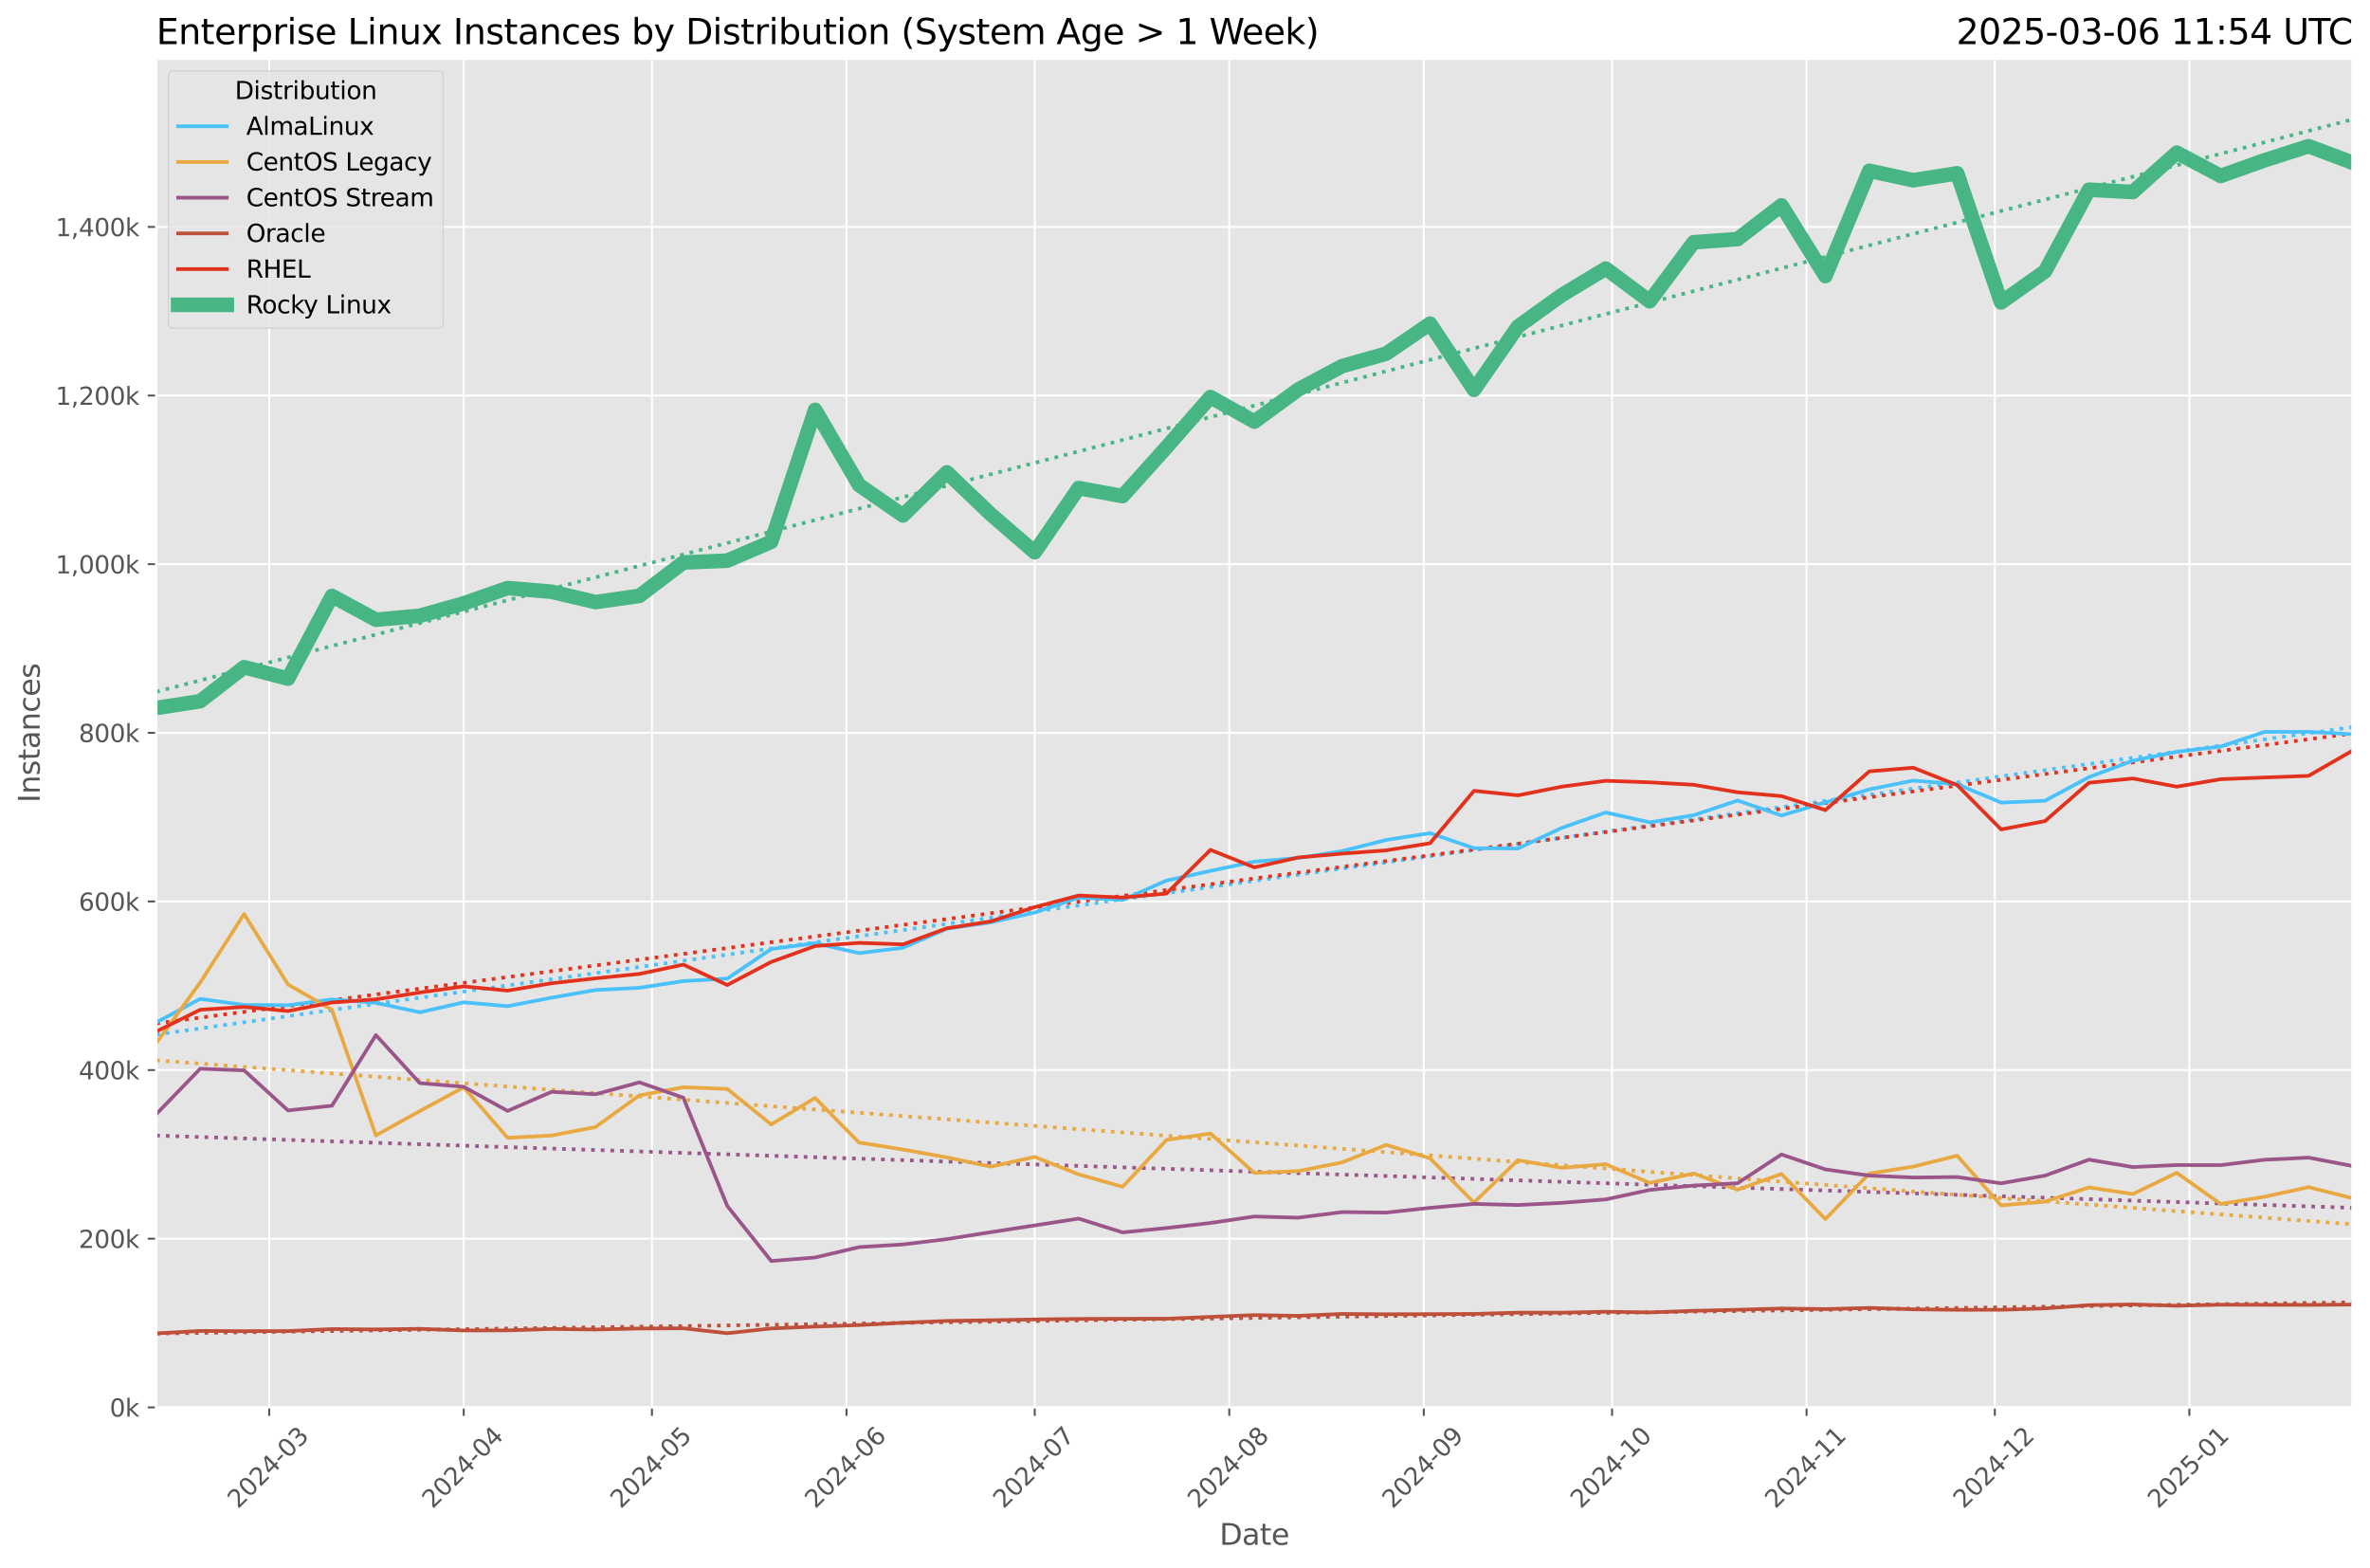 <?xml version="1.0" encoding="utf-8" standalone="no"?>
<!DOCTYPE svg PUBLIC "-//W3C//DTD SVG 1.1//EN"
  "http://www.w3.org/Graphics/SVG/1.1/DTD/svg11.dtd">
<svg xmlns:xlink="http://www.w3.org/1999/xlink" width="974.277pt" height="644.744pt" viewBox="0 0 974.277 644.744" xmlns="http://www.w3.org/2000/svg" version="1.1">
 <defs>
  <style type="text/css">*{stroke-linejoin: round; stroke-linecap: butt}</style>
 </defs>
 <g id="figure_1">
  <g id="patch_1">
   <path d="M 0 644.744 
L 974.277 644.744 
L 974.277 0 
L 0 0 
z
" style="fill: #ffffff"/>
  </g>
  <g id="axes_1">
   <g id="patch_2">
    <path d="M 64.233 578.542 
L 967.077 578.542 
L 967.077 24.142 
L 64.233 24.142 
z
" style="fill: #e5e5e5"/>
   </g>
   <g id="matplotlib.axis_1">
    <g id="xtick_1">
     <g id="line2d_1">
      <path d="M 110.664 578.542 
L 110.664 24.142 
" clip-path="url(#p04d8f2ddee)" style="fill: none; stroke: #ffffff; stroke-width: 0.8; stroke-linecap: square"/>
     </g>
     <g id="line2d_2">
      <defs>
       <path id="mc7a8db38cd" d="M 0 0 
L 0 3.5 
" style="stroke: #555555; stroke-width: 0.8"/>
      </defs>
      <g>
       <use xlink:href="#mc7a8db38cd" x="110.664" y="578.542" style="fill: #555555; stroke: #555555; stroke-width: 0.8"/>
      </g>
     </g>
     <g id="text_1">
      <!-- 2024-03 -->
      <g style="fill: #555555" transform="translate(97.843 620.46) rotate(-45) scale(0.1 -0.1)">
       <defs>
        <path id="DejaVuSans-32" d="M 1228 531 
L 3431 531 
L 3431 0 
L 469 0 
L 469 531 
Q 828 903 1448 1529 
Q 2069 2156 2228 2338 
Q 2531 2678 2651 2914 
Q 2772 3150 2772 3378 
Q 2772 3750 2511 3984 
Q 2250 4219 1831 4219 
Q 1534 4219 1204 4116 
Q 875 4013 500 3803 
L 500 4441 
Q 881 4594 1212 4672 
Q 1544 4750 1819 4750 
Q 2544 4750 2975 4387 
Q 3406 4025 3406 3419 
Q 3406 3131 3298 2873 
Q 3191 2616 2906 2266 
Q 2828 2175 2409 1742 
Q 1991 1309 1228 531 
z
" transform="scale(0.016)"/>
        <path id="DejaVuSans-30" d="M 2034 4250 
Q 1547 4250 1301 3770 
Q 1056 3291 1056 2328 
Q 1056 1369 1301 889 
Q 1547 409 2034 409 
Q 2525 409 2770 889 
Q 3016 1369 3016 2328 
Q 3016 3291 2770 3770 
Q 2525 4250 2034 4250 
z
M 2034 4750 
Q 2819 4750 3233 4129 
Q 3647 3509 3647 2328 
Q 3647 1150 3233 529 
Q 2819 -91 2034 -91 
Q 1250 -91 836 529 
Q 422 1150 422 2328 
Q 422 3509 836 4129 
Q 1250 4750 2034 4750 
z
" transform="scale(0.016)"/>
        <path id="DejaVuSans-34" d="M 2419 4116 
L 825 1625 
L 2419 1625 
L 2419 4116 
z
M 2253 4666 
L 3047 4666 
L 3047 1625 
L 3713 1625 
L 3713 1100 
L 3047 1100 
L 3047 0 
L 2419 0 
L 2419 1100 
L 313 1100 
L 313 1709 
L 2253 4666 
z
" transform="scale(0.016)"/>
        <path id="DejaVuSans-2d" d="M 313 2009 
L 1997 2009 
L 1997 1497 
L 313 1497 
L 313 2009 
z
" transform="scale(0.016)"/>
        <path id="DejaVuSans-33" d="M 2597 2516 
Q 3050 2419 3304 2112 
Q 3559 1806 3559 1356 
Q 3559 666 3084 287 
Q 2609 -91 1734 -91 
Q 1441 -91 1130 -33 
Q 819 25 488 141 
L 488 750 
Q 750 597 1062 519 
Q 1375 441 1716 441 
Q 2309 441 2620 675 
Q 2931 909 2931 1356 
Q 2931 1769 2642 2001 
Q 2353 2234 1838 2234 
L 1294 2234 
L 1294 2753 
L 1863 2753 
Q 2328 2753 2575 2939 
Q 2822 3125 2822 3475 
Q 2822 3834 2567 4026 
Q 2313 4219 1838 4219 
Q 1578 4219 1281 4162 
Q 984 4106 628 3988 
L 628 4550 
Q 988 4650 1302 4700 
Q 1616 4750 1894 4750 
Q 2613 4750 3031 4423 
Q 3450 4097 3450 3541 
Q 3450 3153 3228 2886 
Q 3006 2619 2597 2516 
z
" transform="scale(0.016)"/>
       </defs>
       <use xlink:href="#DejaVuSans-32"/>
       <use xlink:href="#DejaVuSans-30" x="63.623"/>
       <use xlink:href="#DejaVuSans-32" x="127.246"/>
       <use xlink:href="#DejaVuSans-34" x="190.869"/>
       <use xlink:href="#DejaVuSans-2d" x="254.492"/>
       <use xlink:href="#DejaVuSans-30" x="290.576"/>
       <use xlink:href="#DejaVuSans-33" x="354.199"/>
      </g>
     </g>
    </g>
    <g id="xtick_2">
     <g id="line2d_3">
      <path d="M 190.631 578.542 
L 190.631 24.142 
" clip-path="url(#p04d8f2ddee)" style="fill: none; stroke: #ffffff; stroke-width: 0.8; stroke-linecap: square"/>
     </g>
     <g id="line2d_4">
      <g>
       <use xlink:href="#mc7a8db38cd" x="190.631" y="578.542" style="fill: #555555; stroke: #555555; stroke-width: 0.8"/>
      </g>
     </g>
     <g id="text_2">
      <!-- 2024-04 -->
      <g style="fill: #555555" transform="translate(177.809 620.46) rotate(-45) scale(0.1 -0.1)">
       <use xlink:href="#DejaVuSans-32"/>
       <use xlink:href="#DejaVuSans-30" x="63.623"/>
       <use xlink:href="#DejaVuSans-32" x="127.246"/>
       <use xlink:href="#DejaVuSans-34" x="190.869"/>
       <use xlink:href="#DejaVuSans-2d" x="254.492"/>
       <use xlink:href="#DejaVuSans-30" x="290.576"/>
       <use xlink:href="#DejaVuSans-34" x="354.199"/>
      </g>
     </g>
    </g>
    <g id="xtick_3">
     <g id="line2d_5">
      <path d="M 268.017 578.542 
L 268.017 24.142 
" clip-path="url(#p04d8f2ddee)" style="fill: none; stroke: #ffffff; stroke-width: 0.8; stroke-linecap: square"/>
     </g>
     <g id="line2d_6">
      <g>
       <use xlink:href="#mc7a8db38cd" x="268.017" y="578.542" style="fill: #555555; stroke: #555555; stroke-width: 0.8"/>
      </g>
     </g>
     <g id="text_3">
      <!-- 2024-05 -->
      <g style="fill: #555555" transform="translate(255.196 620.46) rotate(-45) scale(0.1 -0.1)">
       <defs>
        <path id="DejaVuSans-35" d="M 691 4666 
L 3169 4666 
L 3169 4134 
L 1269 4134 
L 1269 2991 
Q 1406 3038 1543 3061 
Q 1681 3084 1819 3084 
Q 2600 3084 3056 2656 
Q 3513 2228 3513 1497 
Q 3513 744 3044 326 
Q 2575 -91 1722 -91 
Q 1428 -91 1123 -41 
Q 819 9 494 109 
L 494 744 
Q 775 591 1075 516 
Q 1375 441 1709 441 
Q 2250 441 2565 725 
Q 2881 1009 2881 1497 
Q 2881 1984 2565 2268 
Q 2250 2553 1709 2553 
Q 1456 2553 1204 2497 
Q 953 2441 691 2322 
L 691 4666 
z
" transform="scale(0.016)"/>
       </defs>
       <use xlink:href="#DejaVuSans-32"/>
       <use xlink:href="#DejaVuSans-30" x="63.623"/>
       <use xlink:href="#DejaVuSans-32" x="127.246"/>
       <use xlink:href="#DejaVuSans-34" x="190.869"/>
       <use xlink:href="#DejaVuSans-2d" x="254.492"/>
       <use xlink:href="#DejaVuSans-30" x="290.576"/>
       <use xlink:href="#DejaVuSans-35" x="354.199"/>
      </g>
     </g>
    </g>
    <g id="xtick_4">
     <g id="line2d_7">
      <path d="M 347.983 578.542 
L 347.983 24.142 
" clip-path="url(#p04d8f2ddee)" style="fill: none; stroke: #ffffff; stroke-width: 0.8; stroke-linecap: square"/>
     </g>
     <g id="line2d_8">
      <g>
       <use xlink:href="#mc7a8db38cd" x="347.983" y="578.542" style="fill: #555555; stroke: #555555; stroke-width: 0.8"/>
      </g>
     </g>
     <g id="text_4">
      <!-- 2024-06 -->
      <g style="fill: #555555" transform="translate(335.162 620.46) rotate(-45) scale(0.1 -0.1)">
       <defs>
        <path id="DejaVuSans-36" d="M 2113 2584 
Q 1688 2584 1439 2293 
Q 1191 2003 1191 1497 
Q 1191 994 1439 701 
Q 1688 409 2113 409 
Q 2538 409 2786 701 
Q 3034 994 3034 1497 
Q 3034 2003 2786 2293 
Q 2538 2584 2113 2584 
z
M 3366 4563 
L 3366 3988 
Q 3128 4100 2886 4159 
Q 2644 4219 2406 4219 
Q 1781 4219 1451 3797 
Q 1122 3375 1075 2522 
Q 1259 2794 1537 2939 
Q 1816 3084 2150 3084 
Q 2853 3084 3261 2657 
Q 3669 2231 3669 1497 
Q 3669 778 3244 343 
Q 2819 -91 2113 -91 
Q 1303 -91 875 529 
Q 447 1150 447 2328 
Q 447 3434 972 4092 
Q 1497 4750 2381 4750 
Q 2619 4750 2861 4703 
Q 3103 4656 3366 4563 
z
" transform="scale(0.016)"/>
       </defs>
       <use xlink:href="#DejaVuSans-32"/>
       <use xlink:href="#DejaVuSans-30" x="63.623"/>
       <use xlink:href="#DejaVuSans-32" x="127.246"/>
       <use xlink:href="#DejaVuSans-34" x="190.869"/>
       <use xlink:href="#DejaVuSans-2d" x="254.492"/>
       <use xlink:href="#DejaVuSans-30" x="290.576"/>
       <use xlink:href="#DejaVuSans-36" x="354.199"/>
      </g>
     </g>
    </g>
    <g id="xtick_5">
     <g id="line2d_9">
      <path d="M 425.37 578.542 
L 425.37 24.142 
" clip-path="url(#p04d8f2ddee)" style="fill: none; stroke: #ffffff; stroke-width: 0.8; stroke-linecap: square"/>
     </g>
     <g id="line2d_10">
      <g>
       <use xlink:href="#mc7a8db38cd" x="425.37" y="578.542" style="fill: #555555; stroke: #555555; stroke-width: 0.8"/>
      </g>
     </g>
     <g id="text_5">
      <!-- 2024-07 -->
      <g style="fill: #555555" transform="translate(412.549 620.46) rotate(-45) scale(0.1 -0.1)">
       <defs>
        <path id="DejaVuSans-37" d="M 525 4666 
L 3525 4666 
L 3525 4397 
L 1831 0 
L 1172 0 
L 2766 4134 
L 525 4134 
L 525 4666 
z
" transform="scale(0.016)"/>
       </defs>
       <use xlink:href="#DejaVuSans-32"/>
       <use xlink:href="#DejaVuSans-30" x="63.623"/>
       <use xlink:href="#DejaVuSans-32" x="127.246"/>
       <use xlink:href="#DejaVuSans-34" x="190.869"/>
       <use xlink:href="#DejaVuSans-2d" x="254.492"/>
       <use xlink:href="#DejaVuSans-30" x="290.576"/>
       <use xlink:href="#DejaVuSans-37" x="354.199"/>
      </g>
     </g>
    </g>
    <g id="xtick_6">
     <g id="line2d_11">
      <path d="M 505.336 578.542 
L 505.336 24.142 
" clip-path="url(#p04d8f2ddee)" style="fill: none; stroke: #ffffff; stroke-width: 0.8; stroke-linecap: square"/>
     </g>
     <g id="line2d_12">
      <g>
       <use xlink:href="#mc7a8db38cd" x="505.336" y="578.542" style="fill: #555555; stroke: #555555; stroke-width: 0.8"/>
      </g>
     </g>
     <g id="text_6">
      <!-- 2024-08 -->
      <g style="fill: #555555" transform="translate(492.515 620.46) rotate(-45) scale(0.1 -0.1)">
       <defs>
        <path id="DejaVuSans-38" d="M 2034 2216 
Q 1584 2216 1326 1975 
Q 1069 1734 1069 1313 
Q 1069 891 1326 650 
Q 1584 409 2034 409 
Q 2484 409 2743 651 
Q 3003 894 3003 1313 
Q 3003 1734 2745 1975 
Q 2488 2216 2034 2216 
z
M 1403 2484 
Q 997 2584 770 2862 
Q 544 3141 544 3541 
Q 544 4100 942 4425 
Q 1341 4750 2034 4750 
Q 2731 4750 3128 4425 
Q 3525 4100 3525 3541 
Q 3525 3141 3298 2862 
Q 3072 2584 2669 2484 
Q 3125 2378 3379 2068 
Q 3634 1759 3634 1313 
Q 3634 634 3220 271 
Q 2806 -91 2034 -91 
Q 1263 -91 848 271 
Q 434 634 434 1313 
Q 434 1759 690 2068 
Q 947 2378 1403 2484 
z
M 1172 3481 
Q 1172 3119 1398 2916 
Q 1625 2713 2034 2713 
Q 2441 2713 2670 2916 
Q 2900 3119 2900 3481 
Q 2900 3844 2670 4047 
Q 2441 4250 2034 4250 
Q 1625 4250 1398 4047 
Q 1172 3844 1172 3481 
z
" transform="scale(0.016)"/>
       </defs>
       <use xlink:href="#DejaVuSans-32"/>
       <use xlink:href="#DejaVuSans-30" x="63.623"/>
       <use xlink:href="#DejaVuSans-32" x="127.246"/>
       <use xlink:href="#DejaVuSans-34" x="190.869"/>
       <use xlink:href="#DejaVuSans-2d" x="254.492"/>
       <use xlink:href="#DejaVuSans-30" x="290.576"/>
       <use xlink:href="#DejaVuSans-38" x="354.199"/>
      </g>
     </g>
    </g>
    <g id="xtick_7">
     <g id="line2d_13">
      <path d="M 585.302 578.542 
L 585.302 24.142 
" clip-path="url(#p04d8f2ddee)" style="fill: none; stroke: #ffffff; stroke-width: 0.8; stroke-linecap: square"/>
     </g>
     <g id="line2d_14">
      <g>
       <use xlink:href="#mc7a8db38cd" x="585.302" y="578.542" style="fill: #555555; stroke: #555555; stroke-width: 0.8"/>
      </g>
     </g>
     <g id="text_7">
      <!-- 2024-09 -->
      <g style="fill: #555555" transform="translate(572.481 620.46) rotate(-45) scale(0.1 -0.1)">
       <defs>
        <path id="DejaVuSans-39" d="M 703 97 
L 703 672 
Q 941 559 1184 500 
Q 1428 441 1663 441 
Q 2288 441 2617 861 
Q 2947 1281 2994 2138 
Q 2813 1869 2534 1725 
Q 2256 1581 1919 1581 
Q 1219 1581 811 2004 
Q 403 2428 403 3163 
Q 403 3881 828 4315 
Q 1253 4750 1959 4750 
Q 2769 4750 3195 4129 
Q 3622 3509 3622 2328 
Q 3622 1225 3098 567 
Q 2575 -91 1691 -91 
Q 1453 -91 1209 -44 
Q 966 3 703 97 
z
M 1959 2075 
Q 2384 2075 2632 2365 
Q 2881 2656 2881 3163 
Q 2881 3666 2632 3958 
Q 2384 4250 1959 4250 
Q 1534 4250 1286 3958 
Q 1038 3666 1038 3163 
Q 1038 2656 1286 2365 
Q 1534 2075 1959 2075 
z
" transform="scale(0.016)"/>
       </defs>
       <use xlink:href="#DejaVuSans-32"/>
       <use xlink:href="#DejaVuSans-30" x="63.623"/>
       <use xlink:href="#DejaVuSans-32" x="127.246"/>
       <use xlink:href="#DejaVuSans-34" x="190.869"/>
       <use xlink:href="#DejaVuSans-2d" x="254.492"/>
       <use xlink:href="#DejaVuSans-30" x="290.576"/>
       <use xlink:href="#DejaVuSans-39" x="354.199"/>
      </g>
     </g>
    </g>
    <g id="xtick_8">
     <g id="line2d_15">
      <path d="M 662.689 578.542 
L 662.689 24.142 
" clip-path="url(#p04d8f2ddee)" style="fill: none; stroke: #ffffff; stroke-width: 0.8; stroke-linecap: square"/>
     </g>
     <g id="line2d_16">
      <g>
       <use xlink:href="#mc7a8db38cd" x="662.689" y="578.542" style="fill: #555555; stroke: #555555; stroke-width: 0.8"/>
      </g>
     </g>
     <g id="text_8">
      <!-- 2024-10 -->
      <g style="fill: #555555" transform="translate(649.868 620.46) rotate(-45) scale(0.1 -0.1)">
       <defs>
        <path id="DejaVuSans-31" d="M 794 531 
L 1825 531 
L 1825 4091 
L 703 3866 
L 703 4441 
L 1819 4666 
L 2450 4666 
L 2450 531 
L 3481 531 
L 3481 0 
L 794 0 
L 794 531 
z
" transform="scale(0.016)"/>
       </defs>
       <use xlink:href="#DejaVuSans-32"/>
       <use xlink:href="#DejaVuSans-30" x="63.623"/>
       <use xlink:href="#DejaVuSans-32" x="127.246"/>
       <use xlink:href="#DejaVuSans-34" x="190.869"/>
       <use xlink:href="#DejaVuSans-2d" x="254.492"/>
       <use xlink:href="#DejaVuSans-31" x="290.576"/>
       <use xlink:href="#DejaVuSans-30" x="354.199"/>
      </g>
     </g>
    </g>
    <g id="xtick_9">
     <g id="line2d_17">
      <path d="M 742.655 578.542 
L 742.655 24.142 
" clip-path="url(#p04d8f2ddee)" style="fill: none; stroke: #ffffff; stroke-width: 0.8; stroke-linecap: square"/>
     </g>
     <g id="line2d_18">
      <g>
       <use xlink:href="#mc7a8db38cd" x="742.655" y="578.542" style="fill: #555555; stroke: #555555; stroke-width: 0.8"/>
      </g>
     </g>
     <g id="text_9">
      <!-- 2024-11 -->
      <g style="fill: #555555" transform="translate(729.834 620.46) rotate(-45) scale(0.1 -0.1)">
       <use xlink:href="#DejaVuSans-32"/>
       <use xlink:href="#DejaVuSans-30" x="63.623"/>
       <use xlink:href="#DejaVuSans-32" x="127.246"/>
       <use xlink:href="#DejaVuSans-34" x="190.869"/>
       <use xlink:href="#DejaVuSans-2d" x="254.492"/>
       <use xlink:href="#DejaVuSans-31" x="290.576"/>
       <use xlink:href="#DejaVuSans-31" x="354.199"/>
      </g>
     </g>
    </g>
    <g id="xtick_10">
     <g id="line2d_19">
      <path d="M 820.042 578.542 
L 820.042 24.142 
" clip-path="url(#p04d8f2ddee)" style="fill: none; stroke: #ffffff; stroke-width: 0.8; stroke-linecap: square"/>
     </g>
     <g id="line2d_20">
      <g>
       <use xlink:href="#mc7a8db38cd" x="820.042" y="578.542" style="fill: #555555; stroke: #555555; stroke-width: 0.8"/>
      </g>
     </g>
     <g id="text_10">
      <!-- 2024-12 -->
      <g style="fill: #555555" transform="translate(807.221 620.46) rotate(-45) scale(0.1 -0.1)">
       <use xlink:href="#DejaVuSans-32"/>
       <use xlink:href="#DejaVuSans-30" x="63.623"/>
       <use xlink:href="#DejaVuSans-32" x="127.246"/>
       <use xlink:href="#DejaVuSans-34" x="190.869"/>
       <use xlink:href="#DejaVuSans-2d" x="254.492"/>
       <use xlink:href="#DejaVuSans-31" x="290.576"/>
       <use xlink:href="#DejaVuSans-32" x="354.199"/>
      </g>
     </g>
    </g>
    <g id="xtick_11">
     <g id="line2d_21">
      <path d="M 900.008 578.542 
L 900.008 24.142 
" clip-path="url(#p04d8f2ddee)" style="fill: none; stroke: #ffffff; stroke-width: 0.8; stroke-linecap: square"/>
     </g>
     <g id="line2d_22">
      <g>
       <use xlink:href="#mc7a8db38cd" x="900.008" y="578.542" style="fill: #555555; stroke: #555555; stroke-width: 0.8"/>
      </g>
     </g>
     <g id="text_11">
      <!-- 2025-01 -->
      <g style="fill: #555555" transform="translate(887.187 620.46) rotate(-45) scale(0.1 -0.1)">
       <use xlink:href="#DejaVuSans-32"/>
       <use xlink:href="#DejaVuSans-30" x="63.623"/>
       <use xlink:href="#DejaVuSans-32" x="127.246"/>
       <use xlink:href="#DejaVuSans-35" x="190.869"/>
       <use xlink:href="#DejaVuSans-2d" x="254.492"/>
       <use xlink:href="#DejaVuSans-30" x="290.576"/>
       <use xlink:href="#DejaVuSans-31" x="354.199"/>
      </g>
     </g>
    </g>
    <g id="text_12">
     <!-- Date -->
     <g style="fill: #555555" transform="translate(501.314 635.048) scale(0.12 -0.12)">
      <defs>
       <path id="DejaVuSans-44" d="M 1259 4147 
L 1259 519 
L 2022 519 
Q 2988 519 3436 956 
Q 3884 1394 3884 2338 
Q 3884 3275 3436 3711 
Q 2988 4147 2022 4147 
L 1259 4147 
z
M 628 4666 
L 1925 4666 
Q 3281 4666 3915 4102 
Q 4550 3538 4550 2338 
Q 4550 1131 3912 565 
Q 3275 0 1925 0 
L 628 0 
L 628 4666 
z
" transform="scale(0.016)"/>
       <path id="DejaVuSans-61" d="M 2194 1759 
Q 1497 1759 1228 1600 
Q 959 1441 959 1056 
Q 959 750 1161 570 
Q 1363 391 1709 391 
Q 2188 391 2477 730 
Q 2766 1069 2766 1631 
L 2766 1759 
L 2194 1759 
z
M 3341 1997 
L 3341 0 
L 2766 0 
L 2766 531 
Q 2569 213 2275 61 
Q 1981 -91 1556 -91 
Q 1019 -91 701 211 
Q 384 513 384 1019 
Q 384 1609 779 1909 
Q 1175 2209 1959 2209 
L 2766 2209 
L 2766 2266 
Q 2766 2663 2505 2880 
Q 2244 3097 1772 3097 
Q 1472 3097 1187 3025 
Q 903 2953 641 2809 
L 641 3341 
Q 956 3463 1253 3523 
Q 1550 3584 1831 3584 
Q 2591 3584 2966 3190 
Q 3341 2797 3341 1997 
z
" transform="scale(0.016)"/>
       <path id="DejaVuSans-74" d="M 1172 4494 
L 1172 3500 
L 2356 3500 
L 2356 3053 
L 1172 3053 
L 1172 1153 
Q 1172 725 1289 603 
Q 1406 481 1766 481 
L 2356 481 
L 2356 0 
L 1766 0 
Q 1100 0 847 248 
Q 594 497 594 1153 
L 594 3053 
L 172 3053 
L 172 3500 
L 594 3500 
L 594 4494 
L 1172 4494 
z
" transform="scale(0.016)"/>
       <path id="DejaVuSans-65" d="M 3597 1894 
L 3597 1613 
L 953 1613 
Q 991 1019 1311 708 
Q 1631 397 2203 397 
Q 2534 397 2845 478 
Q 3156 559 3463 722 
L 3463 178 
Q 3153 47 2828 -22 
Q 2503 -91 2169 -91 
Q 1331 -91 842 396 
Q 353 884 353 1716 
Q 353 2575 817 3079 
Q 1281 3584 2069 3584 
Q 2775 3584 3186 3129 
Q 3597 2675 3597 1894 
z
M 3022 2063 
Q 3016 2534 2758 2815 
Q 2500 3097 2075 3097 
Q 1594 3097 1305 2825 
Q 1016 2553 972 2059 
L 3022 2063 
z
" transform="scale(0.016)"/>
      </defs>
      <use xlink:href="#DejaVuSans-44"/>
      <use xlink:href="#DejaVuSans-61" x="77.002"/>
      <use xlink:href="#DejaVuSans-74" x="138.281"/>
      <use xlink:href="#DejaVuSans-65" x="177.49"/>
     </g>
    </g>
   </g>
   <g id="matplotlib.axis_2">
    <g id="ytick_1">
     <g id="line2d_23">
      <path d="M 64.233 578.542 
L 967.077 578.542 
" clip-path="url(#p04d8f2ddee)" style="fill: none; stroke: #ffffff; stroke-width: 0.8; stroke-linecap: square"/>
     </g>
     <g id="line2d_24">
      <defs>
       <path id="meb0f156bf3" d="M 0 0 
L -3.5 0 
" style="stroke: #555555; stroke-width: 0.8"/>
      </defs>
      <g>
       <use xlink:href="#meb0f156bf3" x="64.233" y="578.542" style="fill: #555555; stroke: #555555; stroke-width: 0.8"/>
      </g>
     </g>
     <g id="text_13">
      <!-- 0k -->
      <g style="fill: #555555" transform="translate(45.079 582.341) scale(0.1 -0.1)">
       <defs>
        <path id="DejaVuSans-6b" d="M 581 4863 
L 1159 4863 
L 1159 1991 
L 2875 3500 
L 3609 3500 
L 1753 1863 
L 3688 0 
L 2938 0 
L 1159 1709 
L 1159 0 
L 581 0 
L 581 4863 
z
" transform="scale(0.016)"/>
       </defs>
       <use xlink:href="#DejaVuSans-30"/>
       <use xlink:href="#DejaVuSans-6b" x="63.623"/>
      </g>
     </g>
    </g>
    <g id="ytick_2">
     <g id="line2d_25">
      <path d="M 64.233 509.219 
L 967.077 509.219 
" clip-path="url(#p04d8f2ddee)" style="fill: none; stroke: #ffffff; stroke-width: 0.8; stroke-linecap: square"/>
     </g>
     <g id="line2d_26">
      <g>
       <use xlink:href="#meb0f156bf3" x="64.233" y="509.219" style="fill: #555555; stroke: #555555; stroke-width: 0.8"/>
      </g>
     </g>
     <g id="text_14">
      <!-- 200k -->
      <g style="fill: #555555" transform="translate(32.354 513.019) scale(0.1 -0.1)">
       <use xlink:href="#DejaVuSans-32"/>
       <use xlink:href="#DejaVuSans-30" x="63.623"/>
       <use xlink:href="#DejaVuSans-30" x="127.246"/>
       <use xlink:href="#DejaVuSans-6b" x="190.869"/>
      </g>
     </g>
    </g>
    <g id="ytick_3">
     <g id="line2d_27">
      <path d="M 64.233 439.897 
L 967.077 439.897 
" clip-path="url(#p04d8f2ddee)" style="fill: none; stroke: #ffffff; stroke-width: 0.8; stroke-linecap: square"/>
     </g>
     <g id="line2d_28">
      <g>
       <use xlink:href="#meb0f156bf3" x="64.233" y="439.897" style="fill: #555555; stroke: #555555; stroke-width: 0.8"/>
      </g>
     </g>
     <g id="text_15">
      <!-- 400k -->
      <g style="fill: #555555" transform="translate(32.354 443.696) scale(0.1 -0.1)">
       <use xlink:href="#DejaVuSans-34"/>
       <use xlink:href="#DejaVuSans-30" x="63.623"/>
       <use xlink:href="#DejaVuSans-30" x="127.246"/>
       <use xlink:href="#DejaVuSans-6b" x="190.869"/>
      </g>
     </g>
    </g>
    <g id="ytick_4">
     <g id="line2d_29">
      <path d="M 64.233 370.575 
L 967.077 370.575 
" clip-path="url(#p04d8f2ddee)" style="fill: none; stroke: #ffffff; stroke-width: 0.8; stroke-linecap: square"/>
     </g>
     <g id="line2d_30">
      <g>
       <use xlink:href="#meb0f156bf3" x="64.233" y="370.575" style="fill: #555555; stroke: #555555; stroke-width: 0.8"/>
      </g>
     </g>
     <g id="text_16">
      <!-- 600k -->
      <g style="fill: #555555" transform="translate(32.354 374.374) scale(0.1 -0.1)">
       <use xlink:href="#DejaVuSans-36"/>
       <use xlink:href="#DejaVuSans-30" x="63.623"/>
       <use xlink:href="#DejaVuSans-30" x="127.246"/>
       <use xlink:href="#DejaVuSans-6b" x="190.869"/>
      </g>
     </g>
    </g>
    <g id="ytick_5">
     <g id="line2d_31">
      <path d="M 64.233 301.252 
L 967.077 301.252 
" clip-path="url(#p04d8f2ddee)" style="fill: none; stroke: #ffffff; stroke-width: 0.8; stroke-linecap: square"/>
     </g>
     <g id="line2d_32">
      <g>
       <use xlink:href="#meb0f156bf3" x="64.233" y="301.252" style="fill: #555555; stroke: #555555; stroke-width: 0.8"/>
      </g>
     </g>
     <g id="text_17">
      <!-- 800k -->
      <g style="fill: #555555" transform="translate(32.354 305.051) scale(0.1 -0.1)">
       <use xlink:href="#DejaVuSans-38"/>
       <use xlink:href="#DejaVuSans-30" x="63.623"/>
       <use xlink:href="#DejaVuSans-30" x="127.246"/>
       <use xlink:href="#DejaVuSans-6b" x="190.869"/>
      </g>
     </g>
    </g>
    <g id="ytick_6">
     <g id="line2d_33">
      <path d="M 64.233 231.93 
L 967.077 231.93 
" clip-path="url(#p04d8f2ddee)" style="fill: none; stroke: #ffffff; stroke-width: 0.8; stroke-linecap: square"/>
     </g>
     <g id="line2d_34">
      <g>
       <use xlink:href="#meb0f156bf3" x="64.233" y="231.93" style="fill: #555555; stroke: #555555; stroke-width: 0.8"/>
      </g>
     </g>
     <g id="text_18">
      <!-- 1,000k -->
      <g style="fill: #555555" transform="translate(22.814 235.729) scale(0.1 -0.1)">
       <defs>
        <path id="DejaVuSans-2c" d="M 750 794 
L 1409 794 
L 1409 256 
L 897 -744 
L 494 -744 
L 750 256 
L 750 794 
z
" transform="scale(0.016)"/>
       </defs>
       <use xlink:href="#DejaVuSans-31"/>
       <use xlink:href="#DejaVuSans-2c" x="63.623"/>
       <use xlink:href="#DejaVuSans-30" x="95.41"/>
       <use xlink:href="#DejaVuSans-30" x="159.033"/>
       <use xlink:href="#DejaVuSans-30" x="222.656"/>
       <use xlink:href="#DejaVuSans-6b" x="286.279"/>
      </g>
     </g>
    </g>
    <g id="ytick_7">
     <g id="line2d_35">
      <path d="M 64.233 162.607 
L 967.077 162.607 
" clip-path="url(#p04d8f2ddee)" style="fill: none; stroke: #ffffff; stroke-width: 0.8; stroke-linecap: square"/>
     </g>
     <g id="line2d_36">
      <g>
       <use xlink:href="#meb0f156bf3" x="64.233" y="162.607" style="fill: #555555; stroke: #555555; stroke-width: 0.8"/>
      </g>
     </g>
     <g id="text_19">
      <!-- 1,200k -->
      <g style="fill: #555555" transform="translate(22.814 166.407) scale(0.1 -0.1)">
       <use xlink:href="#DejaVuSans-31"/>
       <use xlink:href="#DejaVuSans-2c" x="63.623"/>
       <use xlink:href="#DejaVuSans-32" x="95.41"/>
       <use xlink:href="#DejaVuSans-30" x="159.033"/>
       <use xlink:href="#DejaVuSans-30" x="222.656"/>
       <use xlink:href="#DejaVuSans-6b" x="286.279"/>
      </g>
     </g>
    </g>
    <g id="ytick_8">
     <g id="line2d_37">
      <path d="M 64.233 93.285 
L 967.077 93.285 
" clip-path="url(#p04d8f2ddee)" style="fill: none; stroke: #ffffff; stroke-width: 0.8; stroke-linecap: square"/>
     </g>
     <g id="line2d_38">
      <g>
       <use xlink:href="#meb0f156bf3" x="64.233" y="93.285" style="fill: #555555; stroke: #555555; stroke-width: 0.8"/>
      </g>
     </g>
     <g id="text_20">
      <!-- 1,400k -->
      <g style="fill: #555555" transform="translate(22.814 97.084) scale(0.1 -0.1)">
       <use xlink:href="#DejaVuSans-31"/>
       <use xlink:href="#DejaVuSans-2c" x="63.623"/>
       <use xlink:href="#DejaVuSans-34" x="95.41"/>
       <use xlink:href="#DejaVuSans-30" x="159.033"/>
       <use xlink:href="#DejaVuSans-30" x="222.656"/>
       <use xlink:href="#DejaVuSans-6b" x="286.279"/>
      </g>
     </g>
    </g>
    <g id="text_21">
     <!-- Instances -->
     <g style="fill: #555555" transform="translate(16.318 329.988) rotate(-90) scale(0.12 -0.12)">
      <defs>
       <path id="DejaVuSans-49" d="M 628 4666 
L 1259 4666 
L 1259 0 
L 628 0 
L 628 4666 
z
" transform="scale(0.016)"/>
       <path id="DejaVuSans-6e" d="M 3513 2113 
L 3513 0 
L 2938 0 
L 2938 2094 
Q 2938 2591 2744 2837 
Q 2550 3084 2163 3084 
Q 1697 3084 1428 2787 
Q 1159 2491 1159 1978 
L 1159 0 
L 581 0 
L 581 3500 
L 1159 3500 
L 1159 2956 
Q 1366 3272 1645 3428 
Q 1925 3584 2291 3584 
Q 2894 3584 3203 3211 
Q 3513 2838 3513 2113 
z
" transform="scale(0.016)"/>
       <path id="DejaVuSans-73" d="M 2834 3397 
L 2834 2853 
Q 2591 2978 2328 3040 
Q 2066 3103 1784 3103 
Q 1356 3103 1142 2972 
Q 928 2841 928 2578 
Q 928 2378 1081 2264 
Q 1234 2150 1697 2047 
L 1894 2003 
Q 2506 1872 2764 1633 
Q 3022 1394 3022 966 
Q 3022 478 2636 193 
Q 2250 -91 1575 -91 
Q 1294 -91 989 -36 
Q 684 19 347 128 
L 347 722 
Q 666 556 975 473 
Q 1284 391 1588 391 
Q 1994 391 2212 530 
Q 2431 669 2431 922 
Q 2431 1156 2273 1281 
Q 2116 1406 1581 1522 
L 1381 1569 
Q 847 1681 609 1914 
Q 372 2147 372 2553 
Q 372 3047 722 3315 
Q 1072 3584 1716 3584 
Q 2034 3584 2315 3537 
Q 2597 3491 2834 3397 
z
" transform="scale(0.016)"/>
       <path id="DejaVuSans-63" d="M 3122 3366 
L 3122 2828 
Q 2878 2963 2633 3030 
Q 2388 3097 2138 3097 
Q 1578 3097 1268 2742 
Q 959 2388 959 1747 
Q 959 1106 1268 751 
Q 1578 397 2138 397 
Q 2388 397 2633 464 
Q 2878 531 3122 666 
L 3122 134 
Q 2881 22 2623 -34 
Q 2366 -91 2075 -91 
Q 1284 -91 818 406 
Q 353 903 353 1747 
Q 353 2603 823 3093 
Q 1294 3584 2113 3584 
Q 2378 3584 2631 3529 
Q 2884 3475 3122 3366 
z
" transform="scale(0.016)"/>
      </defs>
      <use xlink:href="#DejaVuSans-49"/>
      <use xlink:href="#DejaVuSans-6e" x="29.492"/>
      <use xlink:href="#DejaVuSans-73" x="92.871"/>
      <use xlink:href="#DejaVuSans-74" x="144.971"/>
      <use xlink:href="#DejaVuSans-61" x="184.18"/>
      <use xlink:href="#DejaVuSans-6e" x="245.459"/>
      <use xlink:href="#DejaVuSans-63" x="308.838"/>
      <use xlink:href="#DejaVuSans-65" x="363.818"/>
      <use xlink:href="#DejaVuSans-73" x="425.342"/>
     </g>
    </g>
   </g>
   <g id="line2d_39">
    <path d="M 64.233 425.309 
L 73.352 424.033 
L 82.472 422.756 
L 91.591 421.479 
L 100.711 420.202 
L 109.831 418.925 
L 118.95 417.648 
L 128.07 416.372 
L 137.19 415.095 
L 146.309 413.818 
L 155.429 412.541 
L 164.548 411.264 
L 173.668 409.987 
L 182.788 408.711 
L 191.907 407.434 
L 201.027 406.157 
L 210.147 404.88 
L 219.266 403.603 
L 228.386 402.326 
L 237.506 401.05 
L 246.625 399.773 
L 255.745 398.496 
L 264.865 397.219 
L 273.984 395.942 
L 283.104 394.665 
L 292.223 393.389 
L 301.343 392.112 
L 310.463 390.835 
L 319.582 389.558 
L 328.702 388.281 
L 337.822 387.004 
L 346.941 385.728 
L 356.061 384.451 
L 365.18 383.174 
L 374.3 381.897 
L 383.42 380.62 
L 392.539 379.343 
L 401.659 378.067 
L 410.779 376.79 
L 419.898 375.513 
L 429.018 374.236 
L 438.138 372.959 
L 447.257 371.682 
L 456.377 370.406 
L 465.497 369.129 
L 474.616 367.852 
L 483.736 366.575 
L 492.855 365.298 
L 501.975 364.021 
L 511.095 362.745 
L 520.214 361.468 
L 529.334 360.191 
L 538.454 358.914 
L 547.573 357.637 
L 556.693 356.36 
L 565.812 355.084 
L 574.932 353.807 
L 584.052 352.53 
L 593.171 351.253 
L 602.291 349.976 
L 611.411 348.699 
L 620.53 347.423 
L 629.65 346.146 
L 638.77 344.869 
L 647.889 343.592 
L 657.009 342.315 
L 666.129 341.038 
L 675.248 339.762 
L 684.368 338.485 
L 693.487 337.208 
L 702.607 335.931 
L 711.727 334.654 
L 720.846 333.377 
L 729.966 332.101 
L 739.086 330.824 
L 748.205 329.547 
L 757.325 328.27 
L 766.444 326.993 
L 775.564 325.717 
L 784.684 324.44 
L 793.803 323.163 
L 802.923 321.886 
L 812.043 320.609 
L 821.162 319.332 
L 830.282 318.056 
L 839.402 316.779 
L 848.521 315.502 
L 857.641 314.225 
L 866.76 312.948 
L 875.88 311.671 
L 885 310.395 
L 894.119 309.118 
L 903.239 307.841 
L 912.359 306.564 
L 921.478 305.287 
L 930.598 304.01 
L 939.718 302.734 
L 948.837 301.457 
L 957.957 300.18 
L 967.077 298.903 
" clip-path="url(#p04d8f2ddee)" style="fill: none; stroke-dasharray: 1.5,2.475; stroke-dashoffset: 0; stroke: #4ac1fa; stroke-width: 1.5"/>
   </g>
   <g id="line2d_40">
    <path d="M 64.233 435.883 
L 73.352 436.564 
L 82.472 437.244 
L 91.591 437.925 
L 100.711 438.606 
L 109.831 439.286 
L 118.95 439.967 
L 128.07 440.648 
L 137.19 441.328 
L 146.309 442.009 
L 155.429 442.69 
L 164.548 443.37 
L 173.668 444.051 
L 182.788 444.731 
L 191.907 445.412 
L 201.027 446.093 
L 210.147 446.773 
L 219.266 447.454 
L 228.386 448.135 
L 237.506 448.815 
L 246.625 449.496 
L 255.745 450.177 
L 264.865 450.857 
L 273.984 451.538 
L 283.104 452.219 
L 292.223 452.899 
L 301.343 453.58 
L 310.463 454.261 
L 319.582 454.941 
L 328.702 455.622 
L 337.822 456.303 
L 346.941 456.983 
L 356.061 457.664 
L 365.18 458.345 
L 374.3 459.025 
L 383.42 459.706 
L 392.539 460.387 
L 401.659 461.067 
L 410.779 461.748 
L 419.898 462.429 
L 429.018 463.109 
L 438.138 463.79 
L 447.257 464.471 
L 456.377 465.151 
L 465.497 465.832 
L 474.616 466.513 
L 483.736 467.193 
L 492.855 467.874 
L 501.975 468.555 
L 511.095 469.235 
L 520.214 469.916 
L 529.334 470.597 
L 538.454 471.277 
L 547.573 471.958 
L 556.693 472.639 
L 565.812 473.319 
L 574.932 474 
L 584.052 474.681 
L 593.171 475.361 
L 602.291 476.042 
L 611.411 476.723 
L 620.53 477.403 
L 629.65 478.084 
L 638.77 478.765 
L 647.889 479.445 
L 657.009 480.126 
L 666.129 480.806 
L 675.248 481.487 
L 684.368 482.168 
L 693.487 482.848 
L 702.607 483.529 
L 711.727 484.21 
L 720.846 484.89 
L 729.966 485.571 
L 739.086 486.252 
L 748.205 486.932 
L 757.325 487.613 
L 766.444 488.294 
L 775.564 488.974 
L 784.684 489.655 
L 793.803 490.336 
L 802.923 491.016 
L 812.043 491.697 
L 821.162 492.378 
L 830.282 493.058 
L 839.402 493.739 
L 848.521 494.42 
L 857.641 495.1 
L 866.76 495.781 
L 875.88 496.462 
L 885 497.142 
L 894.119 497.823 
L 903.239 498.504 
L 912.359 499.184 
L 921.478 499.865 
L 930.598 500.546 
L 939.718 501.226 
L 948.837 501.907 
L 957.957 502.588 
L 967.077 503.268 
" clip-path="url(#p04d8f2ddee)" style="fill: none; stroke-dasharray: 1.5,2.475; stroke-dashoffset: 0; stroke: #e9a942; stroke-width: 1.5"/>
   </g>
   <g id="line2d_41">
    <path d="M 64.233 466.804 
L 73.352 467.104 
L 82.472 467.405 
L 91.591 467.705 
L 100.711 468.005 
L 109.831 468.305 
L 118.95 468.605 
L 128.07 468.905 
L 137.19 469.205 
L 146.309 469.506 
L 155.429 469.806 
L 164.548 470.106 
L 173.668 470.406 
L 182.788 470.706 
L 191.907 471.006 
L 201.027 471.307 
L 210.147 471.607 
L 219.266 471.907 
L 228.386 472.207 
L 237.506 472.507 
L 246.625 472.807 
L 255.745 473.107 
L 264.865 473.408 
L 273.984 473.708 
L 283.104 474.008 
L 292.223 474.308 
L 301.343 474.608 
L 310.463 474.908 
L 319.582 475.208 
L 328.702 475.509 
L 337.822 475.809 
L 346.941 476.109 
L 356.061 476.409 
L 365.18 476.709 
L 374.3 477.009 
L 383.42 477.31 
L 392.539 477.61 
L 401.659 477.91 
L 410.779 478.21 
L 419.898 478.51 
L 429.018 478.81 
L 438.138 479.11 
L 447.257 479.411 
L 456.377 479.711 
L 465.497 480.011 
L 474.616 480.311 
L 483.736 480.611 
L 492.855 480.911 
L 501.975 481.212 
L 511.095 481.512 
L 520.214 481.812 
L 529.334 482.112 
L 538.454 482.412 
L 547.573 482.712 
L 556.693 483.012 
L 565.812 483.313 
L 574.932 483.613 
L 584.052 483.913 
L 593.171 484.213 
L 602.291 484.513 
L 611.411 484.813 
L 620.53 485.113 
L 629.65 485.414 
L 638.77 485.714 
L 647.889 486.014 
L 657.009 486.314 
L 666.129 486.614 
L 675.248 486.914 
L 684.368 487.215 
L 693.487 487.515 
L 702.607 487.815 
L 711.727 488.115 
L 720.846 488.415 
L 729.966 488.715 
L 739.086 489.015 
L 748.205 489.316 
L 757.325 489.616 
L 766.444 489.916 
L 775.564 490.216 
L 784.684 490.516 
L 793.803 490.816 
L 802.923 491.116 
L 812.043 491.417 
L 821.162 491.717 
L 830.282 492.017 
L 839.402 492.317 
L 848.521 492.617 
L 857.641 492.917 
L 866.76 493.218 
L 875.88 493.518 
L 885 493.818 
L 894.119 494.118 
L 903.239 494.418 
L 912.359 494.718 
L 921.478 495.018 
L 930.598 495.319 
L 939.718 495.619 
L 948.837 495.919 
L 957.957 496.219 
L 967.077 496.519 
" clip-path="url(#p04d8f2ddee)" style="fill: none; stroke-dasharray: 1.5,2.475; stroke-dashoffset: 0; stroke: #9a5689; stroke-width: 1.5"/>
   </g>
   <g id="line2d_42">
    <path d="M 64.233 548.198 
L 73.352 548.069 
L 82.472 547.939 
L 91.591 547.81 
L 100.711 547.68 
L 109.831 547.55 
L 118.95 547.421 
L 128.07 547.291 
L 137.19 547.161 
L 146.309 547.032 
L 155.429 546.902 
L 164.548 546.772 
L 173.668 546.643 
L 182.788 546.513 
L 191.907 546.383 
L 201.027 546.254 
L 210.147 546.124 
L 219.266 545.994 
L 228.386 545.865 
L 237.506 545.735 
L 246.625 545.605 
L 255.745 545.476 
L 264.865 545.346 
L 273.984 545.216 
L 283.104 545.087 
L 292.223 544.957 
L 301.343 544.827 
L 310.463 544.698 
L 319.582 544.568 
L 328.702 544.438 
L 337.822 544.309 
L 346.941 544.179 
L 356.061 544.049 
L 365.18 543.92 
L 374.3 543.79 
L 383.42 543.66 
L 392.539 543.531 
L 401.659 543.401 
L 410.779 543.271 
L 419.898 543.142 
L 429.018 543.012 
L 438.138 542.883 
L 447.257 542.753 
L 456.377 542.623 
L 465.497 542.494 
L 474.616 542.364 
L 483.736 542.234 
L 492.855 542.105 
L 501.975 541.975 
L 511.095 541.845 
L 520.214 541.716 
L 529.334 541.586 
L 538.454 541.456 
L 547.573 541.327 
L 556.693 541.197 
L 565.812 541.067 
L 574.932 540.938 
L 584.052 540.808 
L 593.171 540.678 
L 602.291 540.549 
L 611.411 540.419 
L 620.53 540.289 
L 629.65 540.16 
L 638.77 540.03 
L 647.889 539.9 
L 657.009 539.771 
L 666.129 539.641 
L 675.248 539.511 
L 684.368 539.382 
L 693.487 539.252 
L 702.607 539.122 
L 711.727 538.993 
L 720.846 538.863 
L 729.966 538.733 
L 739.086 538.604 
L 748.205 538.474 
L 757.325 538.344 
L 766.444 538.215 
L 775.564 538.085 
L 784.684 537.956 
L 793.803 537.826 
L 802.923 537.696 
L 812.043 537.567 
L 821.162 537.437 
L 830.282 537.307 
L 839.402 537.178 
L 848.521 537.048 
L 857.641 536.918 
L 866.76 536.789 
L 875.88 536.659 
L 885 536.529 
L 894.119 536.4 
L 903.239 536.27 
L 912.359 536.14 
L 921.478 536.011 
L 930.598 535.881 
L 939.718 535.751 
L 948.837 535.622 
L 957.957 535.492 
L 967.077 535.362 
" clip-path="url(#p04d8f2ddee)" style="fill: none; stroke-dasharray: 1.5,2.475; stroke-dashoffset: 0; stroke: #be503b; stroke-width: 1.5"/>
   </g>
   <g id="line2d_43">
    <path d="M 64.233 420.728 
L 73.352 419.523 
L 82.472 418.319 
L 91.591 417.115 
L 100.711 415.911 
L 109.831 414.707 
L 118.95 413.502 
L 128.07 412.298 
L 137.19 411.094 
L 146.309 409.89 
L 155.429 408.686 
L 164.548 407.481 
L 173.668 406.277 
L 182.788 405.073 
L 191.907 403.869 
L 201.027 402.665 
L 210.147 401.46 
L 219.266 400.256 
L 228.386 399.052 
L 237.506 397.848 
L 246.625 396.644 
L 255.745 395.439 
L 264.865 394.235 
L 273.984 393.031 
L 283.104 391.827 
L 292.223 390.623 
L 301.343 389.418 
L 310.463 388.214 
L 319.582 387.01 
L 328.702 385.806 
L 337.822 384.602 
L 346.941 383.397 
L 356.061 382.193 
L 365.18 380.989 
L 374.3 379.785 
L 383.42 378.581 
L 392.539 377.376 
L 401.659 376.172 
L 410.779 374.968 
L 419.898 373.764 
L 429.018 372.56 
L 438.138 371.355 
L 447.257 370.151 
L 456.377 368.947 
L 465.497 367.743 
L 474.616 366.539 
L 483.736 365.334 
L 492.855 364.13 
L 501.975 362.926 
L 511.095 361.722 
L 520.214 360.518 
L 529.334 359.313 
L 538.454 358.109 
L 547.573 356.905 
L 556.693 355.701 
L 565.812 354.497 
L 574.932 353.292 
L 584.052 352.088 
L 593.171 350.884 
L 602.291 349.68 
L 611.411 348.476 
L 620.53 347.271 
L 629.65 346.067 
L 638.77 344.863 
L 647.889 343.659 
L 657.009 342.455 
L 666.129 341.25 
L 675.248 340.046 
L 684.368 338.842 
L 693.487 337.638 
L 702.607 336.434 
L 711.727 335.229 
L 720.846 334.025 
L 729.966 332.821 
L 739.086 331.617 
L 748.205 330.413 
L 757.325 329.208 
L 766.444 328.004 
L 775.564 326.8 
L 784.684 325.596 
L 793.803 324.392 
L 802.923 323.187 
L 812.043 321.983 
L 821.162 320.779 
L 830.282 319.575 
L 839.402 318.371 
L 848.521 317.166 
L 857.641 315.962 
L 866.76 314.758 
L 875.88 313.554 
L 885 312.35 
L 894.119 311.145 
L 903.239 309.941 
L 912.359 308.737 
L 921.478 307.533 
L 930.598 306.329 
L 939.718 305.124 
L 948.837 303.92 
L 957.957 302.716 
L 967.077 301.512 
" clip-path="url(#p04d8f2ddee)" style="fill: none; stroke-dasharray: 1.5,2.475; stroke-dashoffset: 0; stroke: #e2321d; stroke-width: 1.5"/>
   </g>
   <g id="line2d_44">
    <path d="M 64.233 284.39 
L 73.352 282.013 
L 82.472 279.636 
L 91.591 277.26 
L 100.711 274.883 
L 109.831 272.506 
L 118.95 270.13 
L 128.07 267.753 
L 137.19 265.376 
L 146.309 262.999 
L 155.429 260.623 
L 164.548 258.246 
L 173.668 255.869 
L 182.788 253.493 
L 191.907 251.116 
L 201.027 248.739 
L 210.147 246.363 
L 219.266 243.986 
L 228.386 241.609 
L 237.506 239.233 
L 246.625 236.856 
L 255.745 234.479 
L 264.865 232.102 
L 273.984 229.726 
L 283.104 227.349 
L 292.223 224.972 
L 301.343 222.596 
L 310.463 220.219 
L 319.582 217.842 
L 328.702 215.466 
L 337.822 213.089 
L 346.941 210.712 
L 356.061 208.335 
L 365.18 205.959 
L 374.3 203.582 
L 383.42 201.205 
L 392.539 198.829 
L 401.659 196.452 
L 410.779 194.075 
L 419.898 191.699 
L 429.018 189.322 
L 438.138 186.945 
L 447.257 184.569 
L 456.377 182.192 
L 465.497 179.815 
L 474.616 177.438 
L 483.736 175.062 
L 492.855 172.685 
L 501.975 170.308 
L 511.095 167.932 
L 520.214 165.555 
L 529.334 163.178 
L 538.454 160.802 
L 547.573 158.425 
L 556.693 156.048 
L 565.812 153.671 
L 574.932 151.295 
L 584.052 148.918 
L 593.171 146.541 
L 602.291 144.165 
L 611.411 141.788 
L 620.53 139.411 
L 629.65 137.035 
L 638.77 134.658 
L 647.889 132.281 
L 657.009 129.904 
L 666.129 127.528 
L 675.248 125.151 
L 684.368 122.774 
L 693.487 120.398 
L 702.607 118.021 
L 711.727 115.644 
L 720.846 113.268 
L 729.966 110.891 
L 739.086 108.514 
L 748.205 106.138 
L 757.325 103.761 
L 766.444 101.384 
L 775.564 99.007 
L 784.684 96.631 
L 793.803 94.254 
L 802.923 91.877 
L 812.043 89.501 
L 821.162 87.124 
L 830.282 84.747 
L 839.402 82.371 
L 848.521 79.994 
L 857.641 77.617 
L 866.76 75.24 
L 875.88 72.864 
L 885 70.487 
L 894.119 68.11 
L 903.239 65.734 
L 912.359 63.357 
L 921.478 60.98 
L 930.598 58.604 
L 939.718 56.227 
L 948.837 53.85 
L 957.957 51.474 
L 967.077 49.097 
" clip-path="url(#p04d8f2ddee)" style="fill: none; stroke-dasharray: 1.5,2.475; stroke-dashoffset: 0; stroke: #48b585; stroke-width: 1.5"/>
   </g>
   <g id="line2d_45">
    <path d="M 64.233 420.313 
L 82.289 410.617 
L 100.346 413.108 
L 118.403 413.242 
L 136.46 410.857 
L 154.517 412.239 
L 172.574 416.145 
L 190.631 412.035 
L 208.688 413.622 
L 226.744 410.142 
L 244.801 406.978 
L 262.858 406.069 
L 280.915 403.308 
L 298.972 402.28 
L 317.029 390.13 
L 335.086 387.753 
L 353.143 391.812 
L 371.199 389.618 
L 389.256 381.769 
L 407.313 379.159 
L 425.37 375.118 
L 443.427 368.975 
L 461.484 369.955 
L 479.541 361.976 
L 497.598 358.005 
L 515.654 354.215 
L 533.711 352.697 
L 551.768 349.871 
L 569.825 345.29 
L 587.882 342.487 
L 605.939 348.674 
L 623.996 348.81 
L 642.053 340.316 
L 660.11 333.987 
L 678.166 338.047 
L 696.223 335.132 
L 714.28 329.093 
L 732.337 335.234 
L 750.394 329.838 
L 768.451 324.501 
L 786.508 320.887 
L 804.565 322.368 
L 822.621 329.933 
L 840.678 329.164 
L 858.735 319.467 
L 876.792 312.714 
L 894.849 309.053 
L 912.906 306.873 
L 930.963 300.866 
L 949.02 300.843 
L 967.077 301.832 
" clip-path="url(#p04d8f2ddee)" style="fill: none; stroke: #4ac1fa; stroke-width: 1.5; stroke-linecap: square"/>
   </g>
   <g id="line2d_46">
    <path d="M 64.233 428.772 
L 82.289 403.942 
L 100.346 375.731 
L 118.403 404.723 
L 136.46 415.091 
L 154.517 466.745 
L 172.574 456.736 
L 190.631 446.989 
L 208.688 467.732 
L 226.744 466.798 
L 244.801 463.324 
L 262.858 450.279 
L 280.915 446.961 
L 298.972 447.636 
L 317.029 462.257 
L 335.086 451.358 
L 353.143 469.685 
L 371.199 472.553 
L 389.256 475.787 
L 407.313 479.609 
L 425.37 475.59 
L 443.427 482.765 
L 461.484 487.871 
L 479.541 468.598 
L 497.598 465.965 
L 515.654 482.185 
L 533.711 481.421 
L 551.768 477.822 
L 569.825 470.647 
L 587.882 476.171 
L 605.939 494.342 
L 623.996 476.927 
L 642.053 480.086 
L 660.11 478.586 
L 678.166 486.291 
L 696.223 482.388 
L 714.28 489.087 
L 732.337 482.589 
L 750.394 501.16 
L 768.451 482.42 
L 786.508 479.58 
L 804.565 475.09 
L 822.621 495.507 
L 840.678 493.987 
L 858.735 488.12 
L 876.792 490.837 
L 894.849 482.123 
L 912.906 494.946 
L 930.963 491.963 
L 949.02 488.018 
L 967.077 492.567 
" clip-path="url(#p04d8f2ddee)" style="fill: none; stroke: #e9a942; stroke-width: 1.5; stroke-linecap: square"/>
   </g>
   <g id="line2d_47">
    <path d="M 64.233 458.024 
L 82.289 439.349 
L 100.346 440.013 
L 118.403 456.479 
L 136.46 454.554 
L 154.517 425.505 
L 172.574 445.249 
L 190.631 446.765 
L 208.688 456.677 
L 226.744 448.841 
L 244.801 449.825 
L 262.858 444.942 
L 280.915 451.237 
L 298.972 495.748 
L 317.029 518.383 
L 335.086 516.93 
L 353.143 512.674 
L 371.199 511.57 
L 389.256 509.377 
L 407.313 506.519 
L 425.37 503.747 
L 443.427 500.952 
L 461.484 506.623 
L 479.541 504.813 
L 497.598 502.75 
L 515.654 500.08 
L 533.711 500.572 
L 551.768 498.265 
L 569.825 498.48 
L 587.882 496.523 
L 605.939 494.897 
L 623.996 495.363 
L 642.053 494.481 
L 660.11 493.05 
L 678.166 489.156 
L 696.223 487.363 
L 714.28 486.414 
L 732.337 474.585 
L 750.394 480.721 
L 768.451 483.271 
L 786.508 484.06 
L 804.565 483.866 
L 822.621 486.433 
L 840.678 483.284 
L 858.735 476.718 
L 876.792 479.763 
L 894.849 478.932 
L 912.906 478.972 
L 930.963 476.747 
L 949.02 475.882 
L 967.077 479.323 
" clip-path="url(#p04d8f2ddee)" style="fill: none; stroke: #9a5689; stroke-width: 1.5; stroke-linecap: square"/>
   </g>
   <g id="line2d_48">
    <path d="M 64.233 548.141 
L 82.289 547.122 
L 100.346 547.218 
L 118.403 547.184 
L 136.46 546.358 
L 154.517 546.509 
L 172.574 546.261 
L 190.631 546.932 
L 208.688 546.893 
L 226.744 546.33 
L 244.801 546.533 
L 262.858 546.137 
L 280.915 546.041 
L 298.972 548.065 
L 317.029 546.11 
L 335.086 545.333 
L 353.143 544.72 
L 371.199 543.761 
L 389.256 543.006 
L 407.313 542.729 
L 425.37 542.4 
L 443.427 542.183 
L 461.484 542.126 
L 479.541 542.114 
L 497.598 541.35 
L 515.654 540.62 
L 533.711 540.922 
L 551.768 540.132 
L 569.825 540.265 
L 587.882 540.215 
L 605.939 540.124 
L 623.996 539.618 
L 642.053 539.626 
L 660.11 539.233 
L 678.166 539.51 
L 696.223 538.861 
L 714.28 538.433 
L 732.337 537.909 
L 750.394 538.155 
L 768.451 537.659 
L 786.508 538.241 
L 804.565 538.447 
L 822.621 538.431 
L 840.678 537.877 
L 858.735 536.525 
L 876.792 536.223 
L 894.849 536.774 
L 912.906 536.35 
L 930.963 536.386 
L 949.02 536.418 
L 967.077 536.294 
" clip-path="url(#p04d8f2ddee)" style="fill: none; stroke: #be503b; stroke-width: 1.5; stroke-linecap: square"/>
   </g>
   <g id="line2d_49">
    <path d="M 64.233 424.047 
L 82.289 415.093 
L 100.346 413.934 
L 118.403 415.627 
L 136.46 412.1 
L 154.517 410.817 
L 172.574 408.009 
L 190.631 405.502 
L 208.688 407.222 
L 226.744 404.203 
L 244.801 402.179 
L 262.858 400.364 
L 280.915 396.548 
L 298.972 404.925 
L 317.029 395.445 
L 335.086 388.9 
L 353.143 387.607 
L 371.199 388.216 
L 389.256 381.585 
L 407.313 378.761 
L 425.37 372.898 
L 443.427 368.135 
L 461.484 368.97 
L 479.541 367.311 
L 497.598 349.367 
L 515.654 356.572 
L 533.711 352.504 
L 551.768 350.892 
L 569.825 349.575 
L 587.882 346.634 
L 605.939 325.094 
L 623.996 326.956 
L 642.053 323.38 
L 660.11 320.968 
L 678.166 321.601 
L 696.223 322.611 
L 714.28 325.687 
L 732.337 327.277 
L 750.394 333.022 
L 768.451 317.09 
L 786.508 315.601 
L 804.565 322.738 
L 822.621 340.958 
L 840.678 337.54 
L 858.735 321.789 
L 876.792 320.025 
L 894.849 323.391 
L 912.906 320.31 
L 930.963 319.615 
L 949.02 318.941 
L 967.077 308.568 
" clip-path="url(#p04d8f2ddee)" style="fill: none; stroke: #e2321d; stroke-width: 1.5; stroke-linecap: square"/>
   </g>
   <g id="line2d_50">
    <path d="M 64.233 291.036 
L 82.289 288.256 
L 100.346 274.272 
L 118.403 278.98 
L 136.46 244.983 
L 154.517 254.768 
L 172.574 253.133 
L 190.631 248.039 
L 208.688 241.732 
L 226.744 243.264 
L 244.801 247.513 
L 262.858 244.946 
L 280.915 231.226 
L 298.972 230.485 
L 317.029 222.722 
L 335.086 168.488 
L 353.143 199.399 
L 371.199 211.895 
L 389.256 194.181 
L 407.313 211.434 
L 425.37 227.033 
L 443.427 200.628 
L 461.484 203.941 
L 479.541 183.856 
L 497.598 163.218 
L 515.654 173.329 
L 533.711 160.115 
L 551.768 150.488 
L 569.825 145.384 
L 587.882 133.057 
L 605.939 160.271 
L 623.996 134.265 
L 642.053 121.287 
L 660.11 110.405 
L 678.166 123.842 
L 696.223 99.604 
L 714.28 98.281 
L 732.337 84.424 
L 750.394 113.491 
L 768.451 70.195 
L 786.508 74.104 
L 804.565 71.243 
L 822.621 124.315 
L 840.678 111.546 
L 858.735 77.987 
L 876.792 78.916 
L 894.849 62.766 
L 912.906 72.327 
L 930.963 65.889 
L 949.02 60.088 
L 967.077 66.86 
" clip-path="url(#p04d8f2ddee)" style="fill: none; stroke: #48b585; stroke-width: 6; stroke-linecap: square"/>
   </g>
   <g id="patch_3">
    <path d="M 64.233 578.542 
L 64.233 24.142 
" style="fill: none; stroke: #ffffff; stroke-linejoin: miter; stroke-linecap: square"/>
   </g>
   <g id="patch_4">
    <path d="M 967.077 578.542 
L 967.077 24.142 
" style="fill: none; stroke: #ffffff; stroke-linejoin: miter; stroke-linecap: square"/>
   </g>
   <g id="patch_5">
    <path d="M 64.233 578.542 
L 967.077 578.542 
" style="fill: none; stroke: #ffffff; stroke-linejoin: miter; stroke-linecap: square"/>
   </g>
   <g id="patch_6">
    <path d="M 64.233 24.142 
L 967.077 24.142 
" style="fill: none; stroke: #ffffff; stroke-linejoin: miter; stroke-linecap: square"/>
   </g>
   <g id="text_22">
    <!-- Enterprise Linux Instances by Distribution (System Age &gt; 1 Week) -->
    <g transform="translate(64.233 18.142) scale(0.144 -0.144)">
     <defs>
      <path id="DejaVuSans-45" d="M 628 4666 
L 3578 4666 
L 3578 4134 
L 1259 4134 
L 1259 2753 
L 3481 2753 
L 3481 2222 
L 1259 2222 
L 1259 531 
L 3634 531 
L 3634 0 
L 628 0 
L 628 4666 
z
" transform="scale(0.016)"/>
      <path id="DejaVuSans-72" d="M 2631 2963 
Q 2534 3019 2420 3045 
Q 2306 3072 2169 3072 
Q 1681 3072 1420 2755 
Q 1159 2438 1159 1844 
L 1159 0 
L 581 0 
L 581 3500 
L 1159 3500 
L 1159 2956 
Q 1341 3275 1631 3429 
Q 1922 3584 2338 3584 
Q 2397 3584 2469 3576 
Q 2541 3569 2628 3553 
L 2631 2963 
z
" transform="scale(0.016)"/>
      <path id="DejaVuSans-70" d="M 1159 525 
L 1159 -1331 
L 581 -1331 
L 581 3500 
L 1159 3500 
L 1159 2969 
Q 1341 3281 1617 3432 
Q 1894 3584 2278 3584 
Q 2916 3584 3314 3078 
Q 3713 2572 3713 1747 
Q 3713 922 3314 415 
Q 2916 -91 2278 -91 
Q 1894 -91 1617 61 
Q 1341 213 1159 525 
z
M 3116 1747 
Q 3116 2381 2855 2742 
Q 2594 3103 2138 3103 
Q 1681 3103 1420 2742 
Q 1159 2381 1159 1747 
Q 1159 1113 1420 752 
Q 1681 391 2138 391 
Q 2594 391 2855 752 
Q 3116 1113 3116 1747 
z
" transform="scale(0.016)"/>
      <path id="DejaVuSans-69" d="M 603 3500 
L 1178 3500 
L 1178 0 
L 603 0 
L 603 3500 
z
M 603 4863 
L 1178 4863 
L 1178 4134 
L 603 4134 
L 603 4863 
z
" transform="scale(0.016)"/>
      <path id="DejaVuSans-20" transform="scale(0.016)"/>
      <path id="DejaVuSans-4c" d="M 628 4666 
L 1259 4666 
L 1259 531 
L 3531 531 
L 3531 0 
L 628 0 
L 628 4666 
z
" transform="scale(0.016)"/>
      <path id="DejaVuSans-75" d="M 544 1381 
L 544 3500 
L 1119 3500 
L 1119 1403 
Q 1119 906 1312 657 
Q 1506 409 1894 409 
Q 2359 409 2629 706 
Q 2900 1003 2900 1516 
L 2900 3500 
L 3475 3500 
L 3475 0 
L 2900 0 
L 2900 538 
Q 2691 219 2414 64 
Q 2138 -91 1772 -91 
Q 1169 -91 856 284 
Q 544 659 544 1381 
z
M 1991 3584 
L 1991 3584 
z
" transform="scale(0.016)"/>
      <path id="DejaVuSans-78" d="M 3513 3500 
L 2247 1797 
L 3578 0 
L 2900 0 
L 1881 1375 
L 863 0 
L 184 0 
L 1544 1831 
L 300 3500 
L 978 3500 
L 1906 2253 
L 2834 3500 
L 3513 3500 
z
" transform="scale(0.016)"/>
      <path id="DejaVuSans-62" d="M 3116 1747 
Q 3116 2381 2855 2742 
Q 2594 3103 2138 3103 
Q 1681 3103 1420 2742 
Q 1159 2381 1159 1747 
Q 1159 1113 1420 752 
Q 1681 391 2138 391 
Q 2594 391 2855 752 
Q 3116 1113 3116 1747 
z
M 1159 2969 
Q 1341 3281 1617 3432 
Q 1894 3584 2278 3584 
Q 2916 3584 3314 3078 
Q 3713 2572 3713 1747 
Q 3713 922 3314 415 
Q 2916 -91 2278 -91 
Q 1894 -91 1617 61 
Q 1341 213 1159 525 
L 1159 0 
L 581 0 
L 581 4863 
L 1159 4863 
L 1159 2969 
z
" transform="scale(0.016)"/>
      <path id="DejaVuSans-79" d="M 2059 -325 
Q 1816 -950 1584 -1140 
Q 1353 -1331 966 -1331 
L 506 -1331 
L 506 -850 
L 844 -850 
Q 1081 -850 1212 -737 
Q 1344 -625 1503 -206 
L 1606 56 
L 191 3500 
L 800 3500 
L 1894 763 
L 2988 3500 
L 3597 3500 
L 2059 -325 
z
" transform="scale(0.016)"/>
      <path id="DejaVuSans-6f" d="M 1959 3097 
Q 1497 3097 1228 2736 
Q 959 2375 959 1747 
Q 959 1119 1226 758 
Q 1494 397 1959 397 
Q 2419 397 2687 759 
Q 2956 1122 2956 1747 
Q 2956 2369 2687 2733 
Q 2419 3097 1959 3097 
z
M 1959 3584 
Q 2709 3584 3137 3096 
Q 3566 2609 3566 1747 
Q 3566 888 3137 398 
Q 2709 -91 1959 -91 
Q 1206 -91 779 398 
Q 353 888 353 1747 
Q 353 2609 779 3096 
Q 1206 3584 1959 3584 
z
" transform="scale(0.016)"/>
      <path id="DejaVuSans-28" d="M 1984 4856 
Q 1566 4138 1362 3434 
Q 1159 2731 1159 2009 
Q 1159 1288 1364 580 
Q 1569 -128 1984 -844 
L 1484 -844 
Q 1016 -109 783 600 
Q 550 1309 550 2009 
Q 550 2706 781 3412 
Q 1013 4119 1484 4856 
L 1984 4856 
z
" transform="scale(0.016)"/>
      <path id="DejaVuSans-53" d="M 3425 4513 
L 3425 3897 
Q 3066 4069 2747 4153 
Q 2428 4238 2131 4238 
Q 1616 4238 1336 4038 
Q 1056 3838 1056 3469 
Q 1056 3159 1242 3001 
Q 1428 2844 1947 2747 
L 2328 2669 
Q 3034 2534 3370 2195 
Q 3706 1856 3706 1288 
Q 3706 609 3251 259 
Q 2797 -91 1919 -91 
Q 1588 -91 1214 -16 
Q 841 59 441 206 
L 441 856 
Q 825 641 1194 531 
Q 1563 422 1919 422 
Q 2459 422 2753 634 
Q 3047 847 3047 1241 
Q 3047 1584 2836 1778 
Q 2625 1972 2144 2069 
L 1759 2144 
Q 1053 2284 737 2584 
Q 422 2884 422 3419 
Q 422 4038 858 4394 
Q 1294 4750 2059 4750 
Q 2388 4750 2728 4690 
Q 3069 4631 3425 4513 
z
" transform="scale(0.016)"/>
      <path id="DejaVuSans-6d" d="M 3328 2828 
Q 3544 3216 3844 3400 
Q 4144 3584 4550 3584 
Q 5097 3584 5394 3201 
Q 5691 2819 5691 2113 
L 5691 0 
L 5113 0 
L 5113 2094 
Q 5113 2597 4934 2840 
Q 4756 3084 4391 3084 
Q 3944 3084 3684 2787 
Q 3425 2491 3425 1978 
L 3425 0 
L 2847 0 
L 2847 2094 
Q 2847 2600 2669 2842 
Q 2491 3084 2119 3084 
Q 1678 3084 1418 2786 
Q 1159 2488 1159 1978 
L 1159 0 
L 581 0 
L 581 3500 
L 1159 3500 
L 1159 2956 
Q 1356 3278 1631 3431 
Q 1906 3584 2284 3584 
Q 2666 3584 2933 3390 
Q 3200 3197 3328 2828 
z
" transform="scale(0.016)"/>
      <path id="DejaVuSans-41" d="M 2188 4044 
L 1331 1722 
L 3047 1722 
L 2188 4044 
z
M 1831 4666 
L 2547 4666 
L 4325 0 
L 3669 0 
L 3244 1197 
L 1141 1197 
L 716 0 
L 50 0 
L 1831 4666 
z
" transform="scale(0.016)"/>
      <path id="DejaVuSans-67" d="M 2906 1791 
Q 2906 2416 2648 2759 
Q 2391 3103 1925 3103 
Q 1463 3103 1205 2759 
Q 947 2416 947 1791 
Q 947 1169 1205 825 
Q 1463 481 1925 481 
Q 2391 481 2648 825 
Q 2906 1169 2906 1791 
z
M 3481 434 
Q 3481 -459 3084 -895 
Q 2688 -1331 1869 -1331 
Q 1566 -1331 1297 -1286 
Q 1028 -1241 775 -1147 
L 775 -588 
Q 1028 -725 1275 -790 
Q 1522 -856 1778 -856 
Q 2344 -856 2625 -561 
Q 2906 -266 2906 331 
L 2906 616 
Q 2728 306 2450 153 
Q 2172 0 1784 0 
Q 1141 0 747 490 
Q 353 981 353 1791 
Q 353 2603 747 3093 
Q 1141 3584 1784 3584 
Q 2172 3584 2450 3431 
Q 2728 3278 2906 2969 
L 2906 3500 
L 3481 3500 
L 3481 434 
z
" transform="scale(0.016)"/>
      <path id="DejaVuSans-3e" d="M 678 3150 
L 678 3719 
L 4684 2266 
L 4684 1747 
L 678 294 
L 678 863 
L 3897 2003 
L 678 3150 
z
" transform="scale(0.016)"/>
      <path id="DejaVuSans-57" d="M 213 4666 
L 850 4666 
L 1831 722 
L 2809 4666 
L 3519 4666 
L 4500 722 
L 5478 4666 
L 6119 4666 
L 4947 0 
L 4153 0 
L 3169 4050 
L 2175 0 
L 1381 0 
L 213 4666 
z
" transform="scale(0.016)"/>
      <path id="DejaVuSans-29" d="M 513 4856 
L 1013 4856 
Q 1481 4119 1714 3412 
Q 1947 2706 1947 2009 
Q 1947 1309 1714 600 
Q 1481 -109 1013 -844 
L 513 -844 
Q 928 -128 1133 580 
Q 1338 1288 1338 2009 
Q 1338 2731 1133 3434 
Q 928 4138 513 4856 
z
" transform="scale(0.016)"/>
     </defs>
     <use xlink:href="#DejaVuSans-45"/>
     <use xlink:href="#DejaVuSans-6e" x="63.184"/>
     <use xlink:href="#DejaVuSans-74" x="126.562"/>
     <use xlink:href="#DejaVuSans-65" x="165.771"/>
     <use xlink:href="#DejaVuSans-72" x="227.295"/>
     <use xlink:href="#DejaVuSans-70" x="268.408"/>
     <use xlink:href="#DejaVuSans-72" x="331.885"/>
     <use xlink:href="#DejaVuSans-69" x="372.998"/>
     <use xlink:href="#DejaVuSans-73" x="400.781"/>
     <use xlink:href="#DejaVuSans-65" x="452.881"/>
     <use xlink:href="#DejaVuSans-20" x="514.404"/>
     <use xlink:href="#DejaVuSans-4c" x="546.191"/>
     <use xlink:href="#DejaVuSans-69" x="601.904"/>
     <use xlink:href="#DejaVuSans-6e" x="629.688"/>
     <use xlink:href="#DejaVuSans-75" x="693.066"/>
     <use xlink:href="#DejaVuSans-78" x="756.445"/>
     <use xlink:href="#DejaVuSans-20" x="815.625"/>
     <use xlink:href="#DejaVuSans-49" x="847.412"/>
     <use xlink:href="#DejaVuSans-6e" x="876.904"/>
     <use xlink:href="#DejaVuSans-73" x="940.283"/>
     <use xlink:href="#DejaVuSans-74" x="992.383"/>
     <use xlink:href="#DejaVuSans-61" x="1031.592"/>
     <use xlink:href="#DejaVuSans-6e" x="1092.871"/>
     <use xlink:href="#DejaVuSans-63" x="1156.25"/>
     <use xlink:href="#DejaVuSans-65" x="1211.23"/>
     <use xlink:href="#DejaVuSans-73" x="1272.754"/>
     <use xlink:href="#DejaVuSans-20" x="1324.854"/>
     <use xlink:href="#DejaVuSans-62" x="1356.641"/>
     <use xlink:href="#DejaVuSans-79" x="1420.117"/>
     <use xlink:href="#DejaVuSans-20" x="1479.297"/>
     <use xlink:href="#DejaVuSans-44" x="1511.084"/>
     <use xlink:href="#DejaVuSans-69" x="1588.086"/>
     <use xlink:href="#DejaVuSans-73" x="1615.869"/>
     <use xlink:href="#DejaVuSans-74" x="1667.969"/>
     <use xlink:href="#DejaVuSans-72" x="1707.178"/>
     <use xlink:href="#DejaVuSans-69" x="1748.291"/>
     <use xlink:href="#DejaVuSans-62" x="1776.074"/>
     <use xlink:href="#DejaVuSans-75" x="1839.551"/>
     <use xlink:href="#DejaVuSans-74" x="1902.93"/>
     <use xlink:href="#DejaVuSans-69" x="1942.139"/>
     <use xlink:href="#DejaVuSans-6f" x="1969.922"/>
     <use xlink:href="#DejaVuSans-6e" x="2031.104"/>
     <use xlink:href="#DejaVuSans-20" x="2094.482"/>
     <use xlink:href="#DejaVuSans-28" x="2126.27"/>
     <use xlink:href="#DejaVuSans-53" x="2165.283"/>
     <use xlink:href="#DejaVuSans-79" x="2228.76"/>
     <use xlink:href="#DejaVuSans-73" x="2287.939"/>
     <use xlink:href="#DejaVuSans-74" x="2340.039"/>
     <use xlink:href="#DejaVuSans-65" x="2379.248"/>
     <use xlink:href="#DejaVuSans-6d" x="2440.771"/>
     <use xlink:href="#DejaVuSans-20" x="2538.184"/>
     <use xlink:href="#DejaVuSans-41" x="2569.971"/>
     <use xlink:href="#DejaVuSans-67" x="2638.379"/>
     <use xlink:href="#DejaVuSans-65" x="2701.855"/>
     <use xlink:href="#DejaVuSans-20" x="2763.379"/>
     <use xlink:href="#DejaVuSans-3e" x="2795.166"/>
     <use xlink:href="#DejaVuSans-20" x="2878.955"/>
     <use xlink:href="#DejaVuSans-31" x="2910.742"/>
     <use xlink:href="#DejaVuSans-20" x="2974.365"/>
     <use xlink:href="#DejaVuSans-57" x="3006.152"/>
     <use xlink:href="#DejaVuSans-65" x="3099.154"/>
     <use xlink:href="#DejaVuSans-65" x="3160.678"/>
     <use xlink:href="#DejaVuSans-6b" x="3222.201"/>
     <use xlink:href="#DejaVuSans-29" x="3280.111"/>
    </g>
   </g>
   <g id="text_23">
    <!-- 2025-03-06 11:54 UTC -->
    <g transform="translate(804.194 18.142) scale(0.144 -0.144)">
     <defs>
      <path id="DejaVuSans-3a" d="M 750 794 
L 1409 794 
L 1409 0 
L 750 0 
L 750 794 
z
M 750 3309 
L 1409 3309 
L 1409 2516 
L 750 2516 
L 750 3309 
z
" transform="scale(0.016)"/>
      <path id="DejaVuSans-55" d="M 556 4666 
L 1191 4666 
L 1191 1831 
Q 1191 1081 1462 751 
Q 1734 422 2344 422 
Q 2950 422 3222 751 
Q 3494 1081 3494 1831 
L 3494 4666 
L 4128 4666 
L 4128 1753 
Q 4128 841 3676 375 
Q 3225 -91 2344 -91 
Q 1459 -91 1007 375 
Q 556 841 556 1753 
L 556 4666 
z
" transform="scale(0.016)"/>
      <path id="DejaVuSans-54" d="M -19 4666 
L 3928 4666 
L 3928 4134 
L 2272 4134 
L 2272 0 
L 1638 0 
L 1638 4134 
L -19 4134 
L -19 4666 
z
" transform="scale(0.016)"/>
      <path id="DejaVuSans-43" d="M 4122 4306 
L 4122 3641 
Q 3803 3938 3442 4084 
Q 3081 4231 2675 4231 
Q 1875 4231 1450 3742 
Q 1025 3253 1025 2328 
Q 1025 1406 1450 917 
Q 1875 428 2675 428 
Q 3081 428 3442 575 
Q 3803 722 4122 1019 
L 4122 359 
Q 3791 134 3420 21 
Q 3050 -91 2638 -91 
Q 1578 -91 968 557 
Q 359 1206 359 2328 
Q 359 3453 968 4101 
Q 1578 4750 2638 4750 
Q 3056 4750 3426 4639 
Q 3797 4528 4122 4306 
z
" transform="scale(0.016)"/>
     </defs>
     <use xlink:href="#DejaVuSans-32"/>
     <use xlink:href="#DejaVuSans-30" x="63.623"/>
     <use xlink:href="#DejaVuSans-32" x="127.246"/>
     <use xlink:href="#DejaVuSans-35" x="190.869"/>
     <use xlink:href="#DejaVuSans-2d" x="254.492"/>
     <use xlink:href="#DejaVuSans-30" x="290.576"/>
     <use xlink:href="#DejaVuSans-33" x="354.199"/>
     <use xlink:href="#DejaVuSans-2d" x="417.822"/>
     <use xlink:href="#DejaVuSans-30" x="453.906"/>
     <use xlink:href="#DejaVuSans-36" x="517.529"/>
     <use xlink:href="#DejaVuSans-20" x="581.152"/>
     <use xlink:href="#DejaVuSans-31" x="612.939"/>
     <use xlink:href="#DejaVuSans-31" x="676.562"/>
     <use xlink:href="#DejaVuSans-3a" x="740.186"/>
     <use xlink:href="#DejaVuSans-35" x="773.877"/>
     <use xlink:href="#DejaVuSans-34" x="837.5"/>
     <use xlink:href="#DejaVuSans-20" x="901.123"/>
     <use xlink:href="#DejaVuSans-55" x="932.91"/>
     <use xlink:href="#DejaVuSans-54" x="1006.104"/>
     <use xlink:href="#DejaVuSans-43" x="1061.312"/>
    </g>
   </g>
   <g id="legend_1">
    <g id="patch_7">
     <path d="M 71.233 134.889 
L 180.201 134.889 
Q 182.201 134.889 182.201 132.889 
L 182.201 31.142 
Q 182.201 29.142 180.201 29.142 
L 71.233 29.142 
Q 69.233 29.142 69.233 31.142 
L 69.233 132.889 
Q 69.233 134.889 71.233 134.889 
z
" style="fill: #e5e5e5; opacity: 0.8; stroke: #cccccc; stroke-width: 0.5; stroke-linejoin: miter"/>
    </g>
    <g id="text_24">
     <!-- Distribution -->
     <g transform="translate(96.548 40.74) scale(0.1 -0.1)">
      <use xlink:href="#DejaVuSans-44"/>
      <use xlink:href="#DejaVuSans-69" x="77.002"/>
      <use xlink:href="#DejaVuSans-73" x="104.785"/>
      <use xlink:href="#DejaVuSans-74" x="156.885"/>
      <use xlink:href="#DejaVuSans-72" x="196.094"/>
      <use xlink:href="#DejaVuSans-69" x="237.207"/>
      <use xlink:href="#DejaVuSans-62" x="264.99"/>
      <use xlink:href="#DejaVuSans-75" x="328.467"/>
      <use xlink:href="#DejaVuSans-74" x="391.846"/>
      <use xlink:href="#DejaVuSans-69" x="431.055"/>
      <use xlink:href="#DejaVuSans-6f" x="458.838"/>
      <use xlink:href="#DejaVuSans-6e" x="520.02"/>
     </g>
    </g>
    <g id="line2d_51">
     <path d="M 73.233 51.918 
L 83.233 51.918 
L 93.233 51.918 
" style="fill: none; stroke: #4ac1fa; stroke-width: 1.5; stroke-linecap: square"/>
    </g>
    <g id="text_25">
     <!-- AlmaLinux -->
     <g transform="translate(101.233 55.418) scale(0.1 -0.1)">
      <defs>
       <path id="DejaVuSans-6c" d="M 603 4863 
L 1178 4863 
L 1178 0 
L 603 0 
L 603 4863 
z
" transform="scale(0.016)"/>
      </defs>
      <use xlink:href="#DejaVuSans-41"/>
      <use xlink:href="#DejaVuSans-6c" x="68.408"/>
      <use xlink:href="#DejaVuSans-6d" x="96.191"/>
      <use xlink:href="#DejaVuSans-61" x="193.604"/>
      <use xlink:href="#DejaVuSans-4c" x="254.883"/>
      <use xlink:href="#DejaVuSans-69" x="310.596"/>
      <use xlink:href="#DejaVuSans-6e" x="338.379"/>
      <use xlink:href="#DejaVuSans-75" x="401.758"/>
      <use xlink:href="#DejaVuSans-78" x="465.137"/>
     </g>
    </g>
    <g id="line2d_52">
     <path d="M 73.233 66.596 
L 83.233 66.596 
L 93.233 66.596 
" style="fill: none; stroke: #e9a942; stroke-width: 1.5; stroke-linecap: square"/>
    </g>
    <g id="text_26">
     <!-- CentOS Legacy -->
     <g transform="translate(101.233 70.096) scale(0.1 -0.1)">
      <defs>
       <path id="DejaVuSans-4f" d="M 2522 4238 
Q 1834 4238 1429 3725 
Q 1025 3213 1025 2328 
Q 1025 1447 1429 934 
Q 1834 422 2522 422 
Q 3209 422 3611 934 
Q 4013 1447 4013 2328 
Q 4013 3213 3611 3725 
Q 3209 4238 2522 4238 
z
M 2522 4750 
Q 3503 4750 4090 4092 
Q 4678 3434 4678 2328 
Q 4678 1225 4090 567 
Q 3503 -91 2522 -91 
Q 1538 -91 948 565 
Q 359 1222 359 2328 
Q 359 3434 948 4092 
Q 1538 4750 2522 4750 
z
" transform="scale(0.016)"/>
      </defs>
      <use xlink:href="#DejaVuSans-43"/>
      <use xlink:href="#DejaVuSans-65" x="69.824"/>
      <use xlink:href="#DejaVuSans-6e" x="131.348"/>
      <use xlink:href="#DejaVuSans-74" x="194.727"/>
      <use xlink:href="#DejaVuSans-4f" x="233.936"/>
      <use xlink:href="#DejaVuSans-53" x="312.646"/>
      <use xlink:href="#DejaVuSans-20" x="376.123"/>
      <use xlink:href="#DejaVuSans-4c" x="407.91"/>
      <use xlink:href="#DejaVuSans-65" x="461.873"/>
      <use xlink:href="#DejaVuSans-67" x="523.396"/>
      <use xlink:href="#DejaVuSans-61" x="586.873"/>
      <use xlink:href="#DejaVuSans-63" x="648.152"/>
      <use xlink:href="#DejaVuSans-79" x="703.133"/>
     </g>
    </g>
    <g id="line2d_53">
     <path d="M 73.233 81.275 
L 83.233 81.275 
L 93.233 81.275 
" style="fill: none; stroke: #9a5689; stroke-width: 1.5; stroke-linecap: square"/>
    </g>
    <g id="text_27">
     <!-- CentOS Stream -->
     <g transform="translate(101.233 84.775) scale(0.1 -0.1)">
      <use xlink:href="#DejaVuSans-43"/>
      <use xlink:href="#DejaVuSans-65" x="69.824"/>
      <use xlink:href="#DejaVuSans-6e" x="131.348"/>
      <use xlink:href="#DejaVuSans-74" x="194.727"/>
      <use xlink:href="#DejaVuSans-4f" x="233.936"/>
      <use xlink:href="#DejaVuSans-53" x="312.646"/>
      <use xlink:href="#DejaVuSans-20" x="376.123"/>
      <use xlink:href="#DejaVuSans-53" x="407.91"/>
      <use xlink:href="#DejaVuSans-74" x="471.387"/>
      <use xlink:href="#DejaVuSans-72" x="510.596"/>
      <use xlink:href="#DejaVuSans-65" x="549.459"/>
      <use xlink:href="#DejaVuSans-61" x="610.982"/>
      <use xlink:href="#DejaVuSans-6d" x="672.262"/>
     </g>
    </g>
    <g id="line2d_54">
     <path d="M 73.233 95.953 
L 83.233 95.953 
L 93.233 95.953 
" style="fill: none; stroke: #be503b; stroke-width: 1.5; stroke-linecap: square"/>
    </g>
    <g id="text_28">
     <!-- Oracle -->
     <g transform="translate(101.233 99.453) scale(0.1 -0.1)">
      <use xlink:href="#DejaVuSans-4f"/>
      <use xlink:href="#DejaVuSans-72" x="78.711"/>
      <use xlink:href="#DejaVuSans-61" x="119.824"/>
      <use xlink:href="#DejaVuSans-63" x="181.104"/>
      <use xlink:href="#DejaVuSans-6c" x="236.084"/>
      <use xlink:href="#DejaVuSans-65" x="263.867"/>
     </g>
    </g>
    <g id="line2d_55">
     <path d="M 73.233 110.631 
L 83.233 110.631 
L 93.233 110.631 
" style="fill: none; stroke: #e2321d; stroke-width: 1.5; stroke-linecap: square"/>
    </g>
    <g id="text_29">
     <!-- RHEL -->
     <g transform="translate(101.233 114.131) scale(0.1 -0.1)">
      <defs>
       <path id="DejaVuSans-52" d="M 2841 2188 
Q 3044 2119 3236 1894 
Q 3428 1669 3622 1275 
L 4263 0 
L 3584 0 
L 2988 1197 
Q 2756 1666 2539 1819 
Q 2322 1972 1947 1972 
L 1259 1972 
L 1259 0 
L 628 0 
L 628 4666 
L 2053 4666 
Q 2853 4666 3247 4331 
Q 3641 3997 3641 3322 
Q 3641 2881 3436 2590 
Q 3231 2300 2841 2188 
z
M 1259 4147 
L 1259 2491 
L 2053 2491 
Q 2509 2491 2742 2702 
Q 2975 2913 2975 3322 
Q 2975 3731 2742 3939 
Q 2509 4147 2053 4147 
L 1259 4147 
z
" transform="scale(0.016)"/>
       <path id="DejaVuSans-48" d="M 628 4666 
L 1259 4666 
L 1259 2753 
L 3553 2753 
L 3553 4666 
L 4184 4666 
L 4184 0 
L 3553 0 
L 3553 2222 
L 1259 2222 
L 1259 0 
L 628 0 
L 628 4666 
z
" transform="scale(0.016)"/>
      </defs>
      <use xlink:href="#DejaVuSans-52"/>
      <use xlink:href="#DejaVuSans-48" x="69.482"/>
      <use xlink:href="#DejaVuSans-45" x="144.678"/>
      <use xlink:href="#DejaVuSans-4c" x="207.861"/>
     </g>
    </g>
    <g id="line2d_56">
     <path d="M 73.233 125.309 
L 83.233 125.309 
L 93.233 125.309 
" style="fill: none; stroke: #48b585; stroke-width: 6; stroke-linecap: square"/>
    </g>
    <g id="text_30">
     <!-- Rocky Linux -->
     <g transform="translate(101.233 128.809) scale(0.1 -0.1)">
      <use xlink:href="#DejaVuSans-52"/>
      <use xlink:href="#DejaVuSans-6f" x="64.982"/>
      <use xlink:href="#DejaVuSans-63" x="126.164"/>
      <use xlink:href="#DejaVuSans-6b" x="181.145"/>
      <use xlink:href="#DejaVuSans-79" x="235.43"/>
      <use xlink:href="#DejaVuSans-20" x="294.609"/>
      <use xlink:href="#DejaVuSans-4c" x="326.396"/>
      <use xlink:href="#DejaVuSans-69" x="382.109"/>
      <use xlink:href="#DejaVuSans-6e" x="409.893"/>
      <use xlink:href="#DejaVuSans-75" x="473.271"/>
      <use xlink:href="#DejaVuSans-78" x="536.65"/>
     </g>
    </g>
   </g>
  </g>
 </g>
 <defs>
  <clipPath id="p04d8f2ddee">
   <rect x="64.233" y="24.142" width="902.844" height="554.4"/>
  </clipPath>
 </defs>
</svg>
